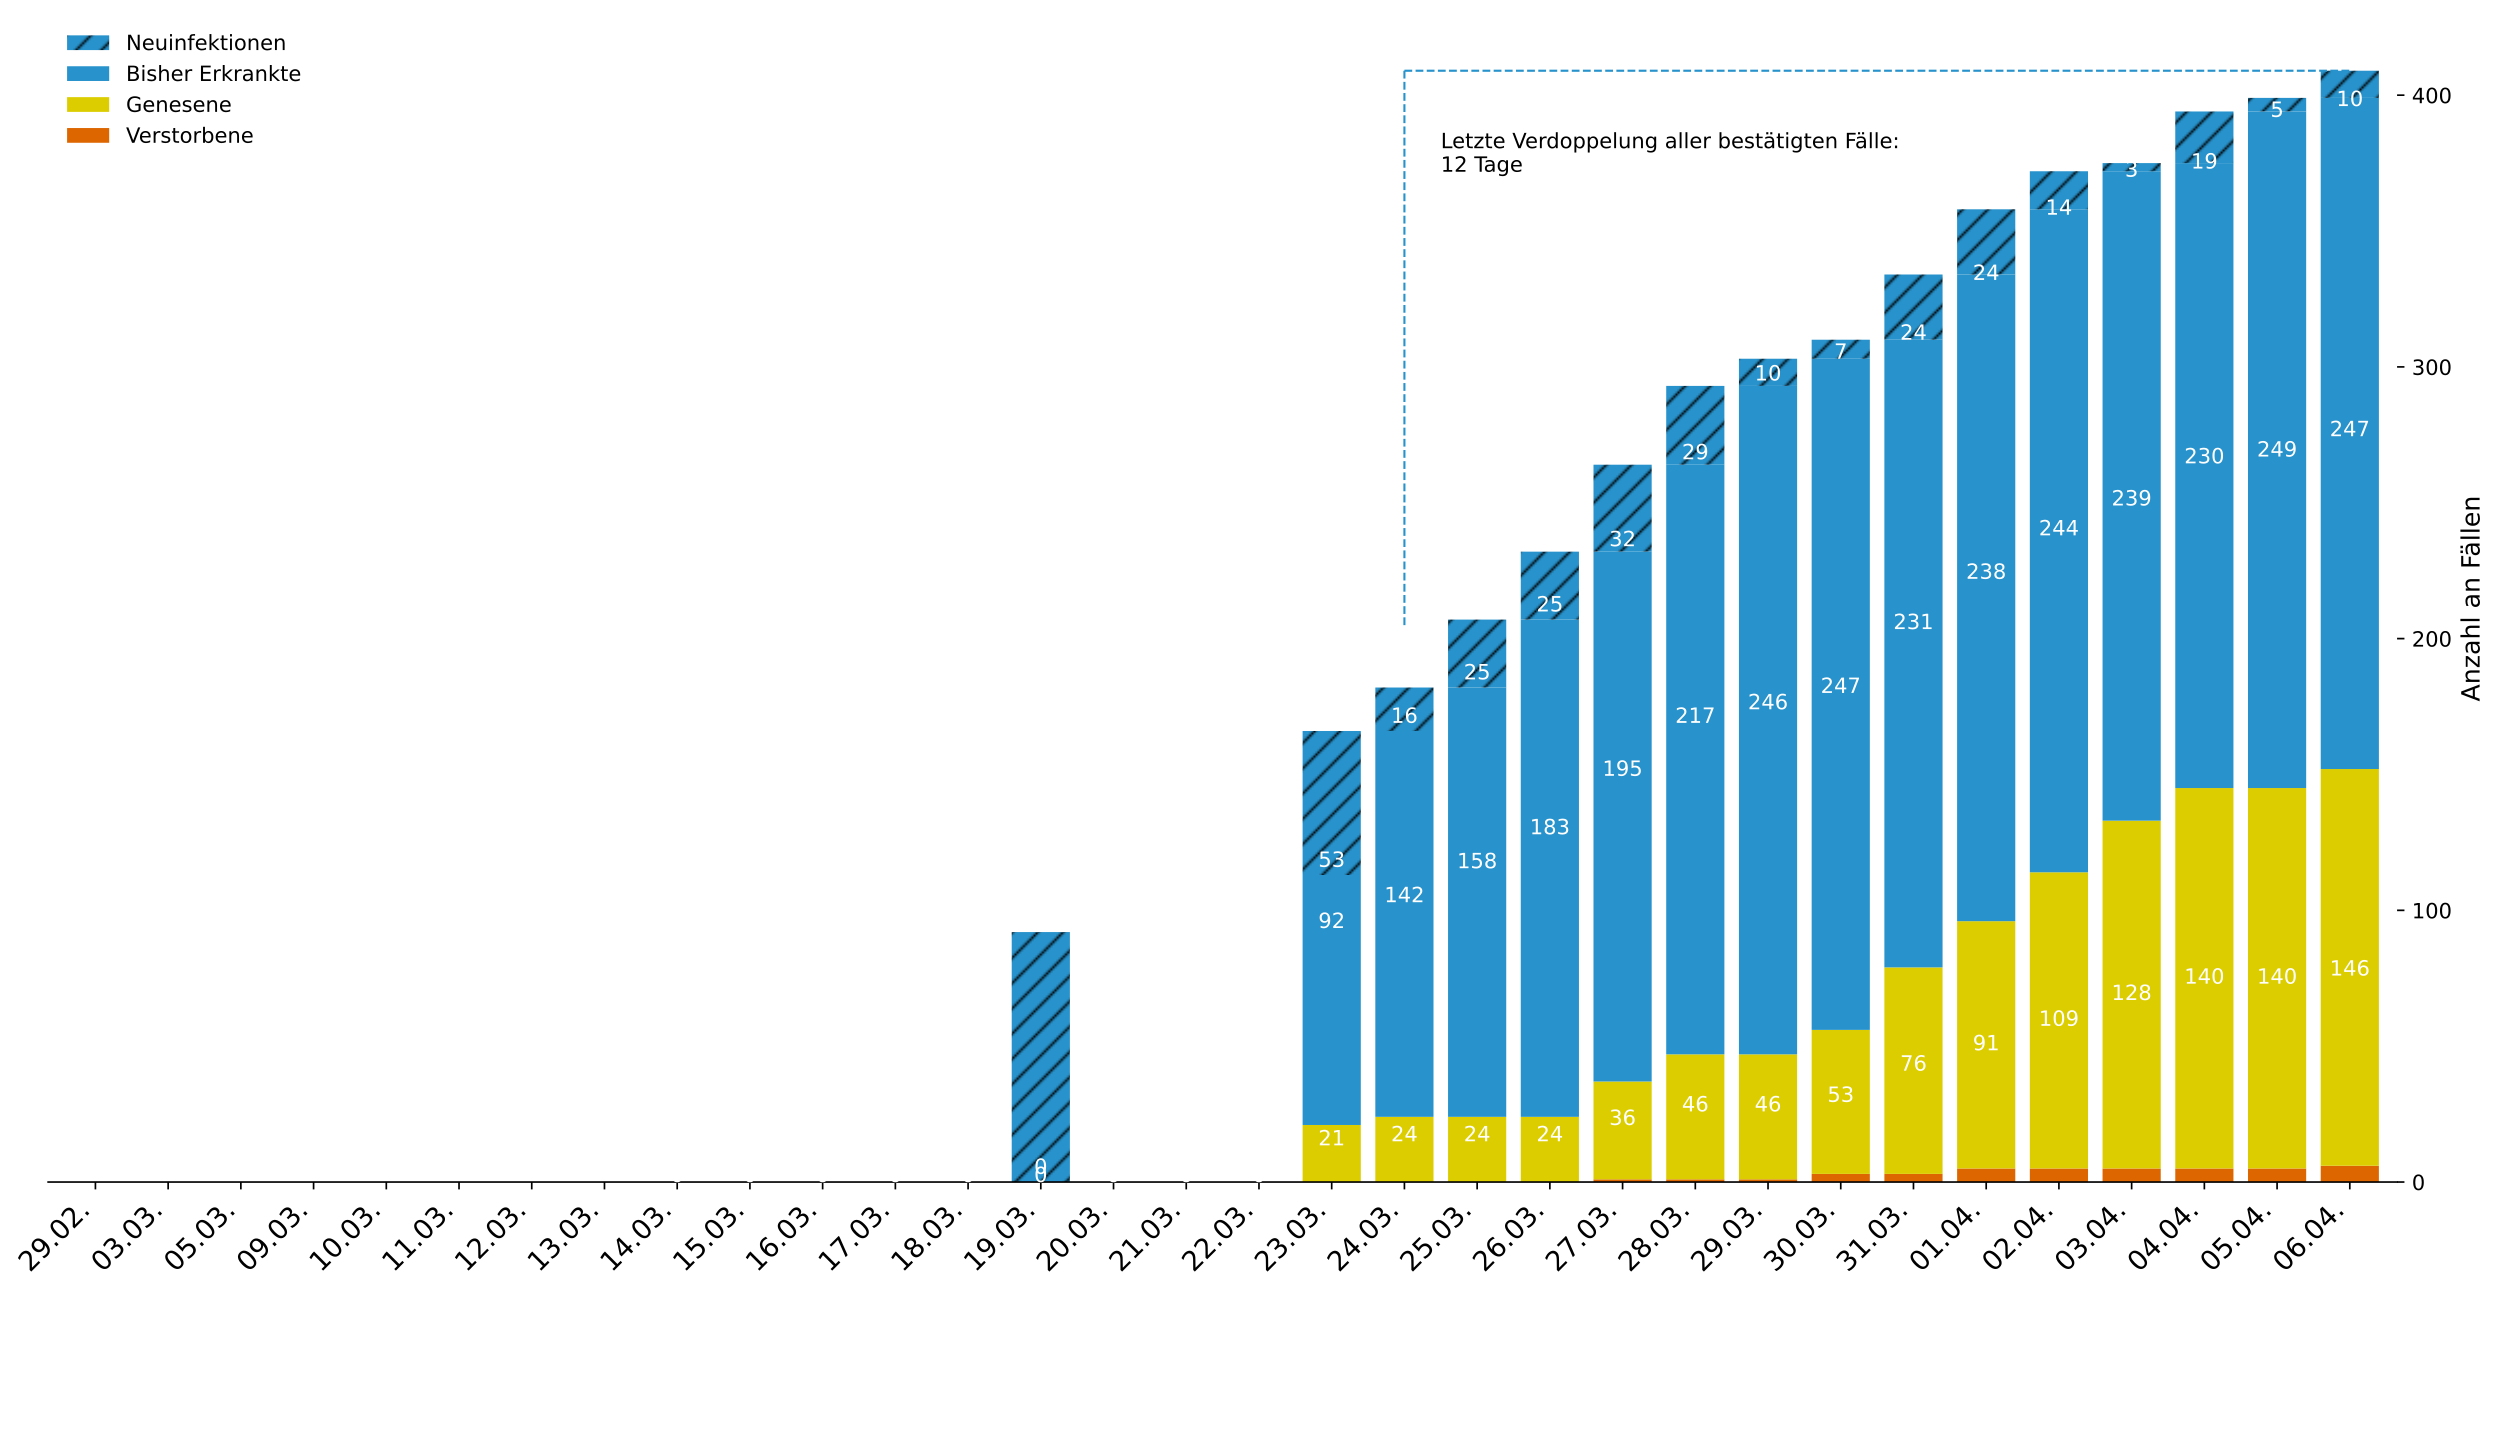 <?xml version="1.0" encoding="utf-8" standalone="no"?>
<!DOCTYPE svg PUBLIC "-//W3C//DTD SVG 1.1//EN"
  "http://www.w3.org/Graphics/SVG/1.1/DTD/svg11.dtd">
<!-- Created with matplotlib (https://matplotlib.org/) -->
<svg height="685.775pt" version="1.1" viewBox="0 0 1187.777 685.775" width="1187.777pt" xmlns="http://www.w3.org/2000/svg" xmlns:xlink="http://www.w3.org/1999/xlink">
 <defs>
  <style type="text/css">
*{stroke-linecap:butt;stroke-linejoin:round;}
  </style>
 </defs>
 <g id="figure_1">
  <g id="patch_1">
   <path d="M 0 685.775 
L 1187.777 685.775 
L 1187.777 0 
L 0 0 
z
" style="fill:#ffffff;"/>
  </g>
  <g id="axes_1">
   <g id="patch_2">
    <path d="M 22.876 561.6 
L 1138.876 561.6 
L 1138.876 7.2 
L 22.876 7.2 
z
" style="fill:#ffffff;"/>
   </g>
   <g id="patch_3">
    <path clip-path="url(#pc8e98d057f)" d="M 31.514 561.6 
L 59.154 561.6 
L 59.154 561.6 
L 31.514 561.6 
z
" style="fill:url(#h1ddaa177db);"/>
   </g>
   <g id="patch_4">
    <path clip-path="url(#pc8e98d057f)" d="M 66.065 561.6 
L 93.706 561.6 
L 93.706 561.6 
L 66.065 561.6 
z
" style="fill:url(#h1ddaa177db);"/>
   </g>
   <g id="patch_5">
    <path clip-path="url(#pc8e98d057f)" d="M 100.616 561.6 
L 128.257 561.6 
L 128.257 561.6 
L 100.616 561.6 
z
" style="fill:url(#h1ddaa177db);"/>
   </g>
   <g id="patch_6">
    <path clip-path="url(#pc8e98d057f)" d="M 135.167 561.6 
L 162.808 561.6 
L 162.808 561.6 
L 135.167 561.6 
z
" style="fill:url(#h1ddaa177db);"/>
   </g>
   <g id="patch_7">
    <path clip-path="url(#pc8e98d057f)" d="M 169.718 561.6 
L 197.359 561.6 
L 197.359 561.6 
L 169.718 561.6 
z
" style="fill:url(#h1ddaa177db);"/>
   </g>
   <g id="patch_8">
    <path clip-path="url(#pc8e98d057f)" d="M 204.269 561.6 
L 231.91 561.6 
L 231.91 561.6 
L 204.269 561.6 
z
" style="fill:url(#h1ddaa177db);"/>
   </g>
   <g id="patch_9">
    <path clip-path="url(#pc8e98d057f)" d="M 238.82 561.6 
L 266.461 561.6 
L 266.461 561.6 
L 238.82 561.6 
z
" style="fill:url(#h1ddaa177db);"/>
   </g>
   <g id="patch_10">
    <path clip-path="url(#pc8e98d057f)" d="M 273.371 561.6 
L 301.012 561.6 
L 301.012 561.6 
L 273.371 561.6 
z
" style="fill:url(#h1ddaa177db);"/>
   </g>
   <g id="patch_11">
    <path clip-path="url(#pc8e98d057f)" d="M 307.922 561.6 
L 335.563 561.6 
L 335.563 561.6 
L 307.922 561.6 
z
" style="fill:url(#h1ddaa177db);"/>
   </g>
   <g id="patch_12">
    <path clip-path="url(#pc8e98d057f)" d="M 342.473 561.6 
L 370.114 561.6 
L 370.114 561.6 
L 342.473 561.6 
z
" style="fill:url(#h1ddaa177db);"/>
   </g>
   <g id="patch_13">
    <path clip-path="url(#pc8e98d057f)" d="M 377.024 561.6 
L 404.665 561.6 
L 404.665 561.6 
L 377.024 561.6 
z
" style="fill:url(#h1ddaa177db);"/>
   </g>
   <g id="patch_14">
    <path clip-path="url(#pc8e98d057f)" d="M 411.576 561.6 
L 439.216 561.6 
L 439.216 561.6 
L 411.576 561.6 
z
" style="fill:url(#h1ddaa177db);"/>
   </g>
   <g id="patch_15">
    <path clip-path="url(#pc8e98d057f)" d="M 446.127 561.6 
L 473.767 561.6 
L 473.767 561.6 
L 446.127 561.6 
z
" style="fill:url(#h1ddaa177db);"/>
   </g>
   <g id="patch_16">
    <path clip-path="url(#pc8e98d057f)" d="M 480.678 561.6 
L 508.319 561.6 
L 508.319 561.6 
L 480.678 561.6 
z
" style="fill:url(#h1ddaa177db);"/>
   </g>
   <g id="patch_17">
    <path clip-path="url(#pc8e98d057f)" d="M 515.229 561.6 
L 542.87 561.6 
L 542.87 561.6 
L 515.229 561.6 
z
" style="fill:url(#h1ddaa177db);"/>
   </g>
   <g id="patch_18">
    <path clip-path="url(#pc8e98d057f)" d="M 549.78 561.6 
L 577.421 561.6 
L 577.421 561.6 
L 549.78 561.6 
z
" style="fill:url(#h1ddaa177db);"/>
   </g>
   <g id="patch_19">
    <path clip-path="url(#pc8e98d057f)" d="M 584.331 561.6 
L 611.972 561.6 
L 611.972 561.6 
L 584.331 561.6 
z
" style="fill:url(#h1ddaa177db);"/>
   </g>
   <g id="patch_20">
    <path clip-path="url(#pc8e98d057f)" d="M 618.882 561.6 
L 646.523 561.6 
L 646.523 561.6 
L 618.882 561.6 
z
" style="fill:url(#h1ddaa177db);"/>
   </g>
   <g id="patch_21">
    <path clip-path="url(#pc8e98d057f)" d="M 653.433 561.6 
L 681.074 561.6 
L 681.074 561.6 
L 653.433 561.6 
z
" style="fill:url(#h1ddaa177db);"/>
   </g>
   <g id="patch_22">
    <path clip-path="url(#pc8e98d057f)" d="M 687.984 561.6 
L 715.625 561.6 
L 715.625 561.6 
L 687.984 561.6 
z
" style="fill:url(#h1ddaa177db);"/>
   </g>
   <g id="patch_23">
    <path clip-path="url(#pc8e98d057f)" d="M 722.535 561.6 
L 750.176 561.6 
L 750.176 561.6 
L 722.535 561.6 
z
" style="fill:url(#h1ddaa177db);"/>
   </g>
   <g id="patch_24">
    <path clip-path="url(#pc8e98d057f)" d="M 757.086 561.6 
L 784.727 561.6 
L 784.727 560.309 
L 757.086 560.309 
z
" style="fill:url(#h1ddaa177db);"/>
   </g>
   <g id="patch_25">
    <path clip-path="url(#pc8e98d057f)" d="M 791.637 561.6 
L 819.278 561.6 
L 819.278 560.309 
L 791.637 560.309 
z
" style="fill:url(#h1ddaa177db);"/>
   </g>
   <g id="patch_26">
    <path clip-path="url(#pc8e98d057f)" d="M 826.189 561.6 
L 853.829 561.6 
L 853.829 560.309 
L 826.189 560.309 
z
" style="fill:url(#h1ddaa177db);"/>
   </g>
   <g id="patch_27">
    <path clip-path="url(#pc8e98d057f)" d="M 860.74 561.6 
L 888.38 561.6 
L 888.38 557.727 
L 860.74 557.727 
z
" style="fill:url(#h1ddaa177db);"/>
   </g>
   <g id="patch_28">
    <path clip-path="url(#pc8e98d057f)" d="M 895.291 561.6 
L 922.932 561.6 
L 922.932 557.727 
L 895.291 557.727 
z
" style="fill:url(#h1ddaa177db);"/>
   </g>
   <g id="patch_29">
    <path clip-path="url(#pc8e98d057f)" d="M 929.842 561.6 
L 957.483 561.6 
L 957.483 555.145 
L 929.842 555.145 
z
" style="fill:url(#h1ddaa177db);"/>
   </g>
   <g id="patch_30">
    <path clip-path="url(#pc8e98d057f)" d="M 964.393 561.6 
L 992.034 561.6 
L 992.034 555.145 
L 964.393 555.145 
z
" style="fill:url(#h1ddaa177db);"/>
   </g>
   <g id="patch_31">
    <path clip-path="url(#pc8e98d057f)" d="M 998.944 561.6 
L 1026.585 561.6 
L 1026.585 555.145 
L 998.944 555.145 
z
" style="fill:url(#h1ddaa177db);"/>
   </g>
   <g id="patch_32">
    <path clip-path="url(#pc8e98d057f)" d="M 1033.495 561.6 
L 1061.136 561.6 
L 1061.136 555.145 
L 1033.495 555.145 
z
" style="fill:url(#h1ddaa177db);"/>
   </g>
   <g id="patch_33">
    <path clip-path="url(#pc8e98d057f)" d="M 1068.046 561.6 
L 1095.687 561.6 
L 1095.687 555.145 
L 1068.046 555.145 
z
" style="fill:url(#h1ddaa177db);"/>
   </g>
   <g id="patch_34">
    <path clip-path="url(#pc8e98d057f)" d="M 1102.597 561.6 
L 1130.238 561.6 
L 1130.238 553.854 
L 1102.597 553.854 
z
" style="fill:url(#h1ddaa177db);"/>
   </g>
   <g id="patch_35">
    <path clip-path="url(#pc8e98d057f)" d="M 31.514 561.6 
L 59.154 561.6 
L 59.154 561.6 
L 31.514 561.6 
z
" style="fill:url(#h19d99c4e84);"/>
   </g>
   <g id="patch_36">
    <path clip-path="url(#pc8e98d057f)" d="M 66.065 561.6 
L 93.706 561.6 
L 93.706 561.6 
L 66.065 561.6 
z
" style="fill:url(#h19d99c4e84);"/>
   </g>
   <g id="patch_37">
    <path clip-path="url(#pc8e98d057f)" d="M 100.616 561.6 
L 128.257 561.6 
L 128.257 561.6 
L 100.616 561.6 
z
" style="fill:url(#h19d99c4e84);"/>
   </g>
   <g id="patch_38">
    <path clip-path="url(#pc8e98d057f)" d="M 135.167 561.6 
L 162.808 561.6 
L 162.808 561.6 
L 135.167 561.6 
z
" style="fill:url(#h19d99c4e84);"/>
   </g>
   <g id="patch_39">
    <path clip-path="url(#pc8e98d057f)" d="M 169.718 561.6 
L 197.359 561.6 
L 197.359 561.6 
L 169.718 561.6 
z
" style="fill:url(#h19d99c4e84);"/>
   </g>
   <g id="patch_40">
    <path clip-path="url(#pc8e98d057f)" d="M 204.269 561.6 
L 231.91 561.6 
L 231.91 561.6 
L 204.269 561.6 
z
" style="fill:url(#h19d99c4e84);"/>
   </g>
   <g id="patch_41">
    <path clip-path="url(#pc8e98d057f)" d="M 238.82 561.6 
L 266.461 561.6 
L 266.461 561.6 
L 238.82 561.6 
z
" style="fill:url(#h19d99c4e84);"/>
   </g>
   <g id="patch_42">
    <path clip-path="url(#pc8e98d057f)" d="M 273.371 561.6 
L 301.012 561.6 
L 301.012 561.6 
L 273.371 561.6 
z
" style="fill:url(#h19d99c4e84);"/>
   </g>
   <g id="patch_43">
    <path clip-path="url(#pc8e98d057f)" d="M 307.922 561.6 
L 335.563 561.6 
L 335.563 561.6 
L 307.922 561.6 
z
" style="fill:url(#h19d99c4e84);"/>
   </g>
   <g id="patch_44">
    <path clip-path="url(#pc8e98d057f)" d="M 342.473 561.6 
L 370.114 561.6 
L 370.114 561.6 
L 342.473 561.6 
z
" style="fill:url(#h19d99c4e84);"/>
   </g>
   <g id="patch_45">
    <path clip-path="url(#pc8e98d057f)" d="M 377.024 561.6 
L 404.665 561.6 
L 404.665 561.6 
L 377.024 561.6 
z
" style="fill:url(#h19d99c4e84);"/>
   </g>
   <g id="patch_46">
    <path clip-path="url(#pc8e98d057f)" d="M 411.576 561.6 
L 439.216 561.6 
L 439.216 561.6 
L 411.576 561.6 
z
" style="fill:url(#h19d99c4e84);"/>
   </g>
   <g id="patch_47">
    <path clip-path="url(#pc8e98d057f)" d="M 446.127 561.6 
L 473.767 561.6 
L 473.767 561.6 
L 446.127 561.6 
z
" style="fill:url(#h19d99c4e84);"/>
   </g>
   <g id="patch_48">
    <path clip-path="url(#pc8e98d057f)" d="M 480.678 561.6 
L 508.319 561.6 
L 508.319 561.6 
L 480.678 561.6 
z
" style="fill:url(#h19d99c4e84);"/>
   </g>
   <g id="patch_49">
    <path clip-path="url(#pc8e98d057f)" d="M 515.229 561.6 
L 542.87 561.6 
L 542.87 561.6 
L 515.229 561.6 
z
" style="fill:url(#h19d99c4e84);"/>
   </g>
   <g id="patch_50">
    <path clip-path="url(#pc8e98d057f)" d="M 549.78 561.6 
L 577.421 561.6 
L 577.421 561.6 
L 549.78 561.6 
z
" style="fill:url(#h19d99c4e84);"/>
   </g>
   <g id="patch_51">
    <path clip-path="url(#pc8e98d057f)" d="M 584.331 561.6 
L 611.972 561.6 
L 611.972 561.6 
L 584.331 561.6 
z
" style="fill:url(#h19d99c4e84);"/>
   </g>
   <g id="patch_52">
    <path clip-path="url(#pc8e98d057f)" d="M 618.882 561.6 
L 646.523 561.6 
L 646.523 534.49 
L 618.882 534.49 
z
" style="fill:url(#h19d99c4e84);"/>
   </g>
   <g id="patch_53">
    <path clip-path="url(#pc8e98d057f)" d="M 653.433 561.6 
L 681.074 561.6 
L 681.074 530.617 
L 653.433 530.617 
z
" style="fill:url(#h19d99c4e84);"/>
   </g>
   <g id="patch_54">
    <path clip-path="url(#pc8e98d057f)" d="M 687.984 561.6 
L 715.625 561.6 
L 715.625 530.617 
L 687.984 530.617 
z
" style="fill:url(#h19d99c4e84);"/>
   </g>
   <g id="patch_55">
    <path clip-path="url(#pc8e98d057f)" d="M 722.535 561.6 
L 750.176 561.6 
L 750.176 530.617 
L 722.535 530.617 
z
" style="fill:url(#h19d99c4e84);"/>
   </g>
   <g id="patch_56">
    <path clip-path="url(#pc8e98d057f)" d="M 757.086 560.309 
L 784.727 560.309 
L 784.727 513.835 
L 757.086 513.835 
z
" style="fill:url(#h19d99c4e84);"/>
   </g>
   <g id="patch_57">
    <path clip-path="url(#pc8e98d057f)" d="M 791.637 560.309 
L 819.278 560.309 
L 819.278 500.925 
L 791.637 500.925 
z
" style="fill:url(#h19d99c4e84);"/>
   </g>
   <g id="patch_58">
    <path clip-path="url(#pc8e98d057f)" d="M 826.189 560.309 
L 853.829 560.309 
L 853.829 500.925 
L 826.189 500.925 
z
" style="fill:url(#h19d99c4e84);"/>
   </g>
   <g id="patch_59">
    <path clip-path="url(#pc8e98d057f)" d="M 860.74 557.727 
L 888.38 557.727 
L 888.38 489.307 
L 860.74 489.307 
z
" style="fill:url(#h19d99c4e84);"/>
   </g>
   <g id="patch_60">
    <path clip-path="url(#pc8e98d057f)" d="M 895.291 557.727 
L 922.932 557.727 
L 922.932 459.615 
L 895.291 459.615 
z
" style="fill:url(#h19d99c4e84);"/>
   </g>
   <g id="patch_61">
    <path clip-path="url(#pc8e98d057f)" d="M 929.842 555.145 
L 957.483 555.145 
L 957.483 437.668 
L 929.842 437.668 
z
" style="fill:url(#h19d99c4e84);"/>
   </g>
   <g id="patch_62">
    <path clip-path="url(#pc8e98d057f)" d="M 964.393 555.145 
L 992.034 555.145 
L 992.034 414.431 
L 964.393 414.431 
z
" style="fill:url(#h19d99c4e84);"/>
   </g>
   <g id="patch_63">
    <path clip-path="url(#pc8e98d057f)" d="M 998.944 555.145 
L 1026.585 555.145 
L 1026.585 389.903 
L 998.944 389.903 
z
" style="fill:url(#h19d99c4e84);"/>
   </g>
   <g id="patch_64">
    <path clip-path="url(#pc8e98d057f)" d="M 1033.495 555.145 
L 1061.136 555.145 
L 1061.136 374.412 
L 1033.495 374.412 
z
" style="fill:url(#h19d99c4e84);"/>
   </g>
   <g id="patch_65">
    <path clip-path="url(#pc8e98d057f)" d="M 1068.046 555.145 
L 1095.687 555.145 
L 1095.687 374.412 
L 1068.046 374.412 
z
" style="fill:url(#h19d99c4e84);"/>
   </g>
   <g id="patch_66">
    <path clip-path="url(#pc8e98d057f)" d="M 1102.597 553.854 
L 1130.238 553.854 
L 1130.238 365.375 
L 1102.597 365.375 
z
" style="fill:url(#h19d99c4e84);"/>
   </g>
   <g id="patch_67">
    <path clip-path="url(#pc8e98d057f)" d="M 31.514 561.6 
L 59.154 561.6 
L 59.154 561.6 
L 31.514 561.6 
z
" style="fill:url(#h35352bb462);"/>
   </g>
   <g id="patch_68">
    <path clip-path="url(#pc8e98d057f)" d="M 66.065 561.6 
L 93.706 561.6 
L 93.706 561.6 
L 66.065 561.6 
z
" style="fill:url(#h35352bb462);"/>
   </g>
   <g id="patch_69">
    <path clip-path="url(#pc8e98d057f)" d="M 100.616 561.6 
L 128.257 561.6 
L 128.257 561.6 
L 100.616 561.6 
z
" style="fill:url(#h35352bb462);"/>
   </g>
   <g id="patch_70">
    <path clip-path="url(#pc8e98d057f)" d="M 135.167 561.6 
L 162.808 561.6 
L 162.808 561.6 
L 135.167 561.6 
z
" style="fill:url(#h35352bb462);"/>
   </g>
   <g id="patch_71">
    <path clip-path="url(#pc8e98d057f)" d="M 169.718 561.6 
L 197.359 561.6 
L 197.359 561.6 
L 169.718 561.6 
z
" style="fill:url(#h35352bb462);"/>
   </g>
   <g id="patch_72">
    <path clip-path="url(#pc8e98d057f)" d="M 204.269 561.6 
L 231.91 561.6 
L 231.91 561.6 
L 204.269 561.6 
z
" style="fill:url(#h35352bb462);"/>
   </g>
   <g id="patch_73">
    <path clip-path="url(#pc8e98d057f)" d="M 238.82 561.6 
L 266.461 561.6 
L 266.461 561.6 
L 238.82 561.6 
z
" style="fill:url(#h35352bb462);"/>
   </g>
   <g id="patch_74">
    <path clip-path="url(#pc8e98d057f)" d="M 273.371 561.6 
L 301.012 561.6 
L 301.012 561.6 
L 273.371 561.6 
z
" style="fill:url(#h35352bb462);"/>
   </g>
   <g id="patch_75">
    <path clip-path="url(#pc8e98d057f)" d="M 307.922 561.6 
L 335.563 561.6 
L 335.563 561.6 
L 307.922 561.6 
z
" style="fill:url(#h35352bb462);"/>
   </g>
   <g id="patch_76">
    <path clip-path="url(#pc8e98d057f)" d="M 342.473 561.6 
L 370.114 561.6 
L 370.114 561.6 
L 342.473 561.6 
z
" style="fill:url(#h35352bb462);"/>
   </g>
   <g id="patch_77">
    <path clip-path="url(#pc8e98d057f)" d="M 377.024 561.6 
L 404.665 561.6 
L 404.665 561.6 
L 377.024 561.6 
z
" style="fill:url(#h35352bb462);"/>
   </g>
   <g id="patch_78">
    <path clip-path="url(#pc8e98d057f)" d="M 411.576 561.6 
L 439.216 561.6 
L 439.216 561.6 
L 411.576 561.6 
z
" style="fill:url(#h35352bb462);"/>
   </g>
   <g id="patch_79">
    <path clip-path="url(#pc8e98d057f)" d="M 446.127 561.6 
L 473.767 561.6 
L 473.767 561.6 
L 446.127 561.6 
z
" style="fill:url(#h35352bb462);"/>
   </g>
   <g id="patch_80">
    <path clip-path="url(#pc8e98d057f)" d="M 480.678 561.6 
L 508.319 561.6 
L 508.319 561.6 
L 480.678 561.6 
z
" style="fill:url(#h35352bb462);"/>
   </g>
   <g id="patch_81">
    <path clip-path="url(#pc8e98d057f)" d="M 515.229 561.6 
L 542.87 561.6 
L 542.87 561.6 
L 515.229 561.6 
z
" style="fill:url(#h35352bb462);"/>
   </g>
   <g id="patch_82">
    <path clip-path="url(#pc8e98d057f)" d="M 549.78 561.6 
L 577.421 561.6 
L 577.421 561.6 
L 549.78 561.6 
z
" style="fill:url(#h35352bb462);"/>
   </g>
   <g id="patch_83">
    <path clip-path="url(#pc8e98d057f)" d="M 584.331 561.6 
L 611.972 561.6 
L 611.972 561.6 
L 584.331 561.6 
z
" style="fill:url(#h35352bb462);"/>
   </g>
   <g id="patch_84">
    <path clip-path="url(#pc8e98d057f)" d="M 618.882 534.49 
L 646.523 534.49 
L 646.523 415.722 
L 618.882 415.722 
z
" style="fill:url(#h35352bb462);"/>
   </g>
   <g id="patch_85">
    <path clip-path="url(#pc8e98d057f)" d="M 653.433 530.617 
L 681.074 530.617 
L 681.074 347.302 
L 653.433 347.302 
z
" style="fill:url(#h35352bb462);"/>
   </g>
   <g id="patch_86">
    <path clip-path="url(#pc8e98d057f)" d="M 687.984 530.617 
L 715.625 530.617 
L 715.625 326.646 
L 687.984 326.646 
z
" style="fill:url(#h35352bb462);"/>
   </g>
   <g id="patch_87">
    <path clip-path="url(#pc8e98d057f)" d="M 722.535 530.617 
L 750.176 530.617 
L 750.176 294.373 
L 722.535 294.373 
z
" style="fill:url(#h35352bb462);"/>
   </g>
   <g id="patch_88">
    <path clip-path="url(#pc8e98d057f)" d="M 757.086 513.835 
L 784.727 513.835 
L 784.727 262.099 
L 757.086 262.099 
z
" style="fill:url(#h35352bb462);"/>
   </g>
   <g id="patch_89">
    <path clip-path="url(#pc8e98d057f)" d="M 791.637 500.925 
L 819.278 500.925 
L 819.278 220.788 
L 791.637 220.788 
z
" style="fill:url(#h35352bb462);"/>
   </g>
   <g id="patch_90">
    <path clip-path="url(#pc8e98d057f)" d="M 826.189 500.925 
L 853.829 500.925 
L 853.829 183.351 
L 826.189 183.351 
z
" style="fill:url(#h35352bb462);"/>
   </g>
   <g id="patch_91">
    <path clip-path="url(#pc8e98d057f)" d="M 860.74 489.307 
L 888.38 489.307 
L 888.38 170.441 
L 860.74 170.441 
z
" style="fill:url(#h35352bb462);"/>
   </g>
   <g id="patch_92">
    <path clip-path="url(#pc8e98d057f)" d="M 895.291 459.615 
L 922.932 459.615 
L 922.932 161.404 
L 895.291 161.404 
z
" style="fill:url(#h35352bb462);"/>
   </g>
   <g id="patch_93">
    <path clip-path="url(#pc8e98d057f)" d="M 929.842 437.668 
L 957.483 437.668 
L 957.483 130.422 
L 929.842 130.422 
z
" style="fill:url(#h35352bb462);"/>
   </g>
   <g id="patch_94">
    <path clip-path="url(#pc8e98d057f)" d="M 964.393 414.431 
L 992.034 414.431 
L 992.034 99.439 
L 964.393 99.439 
z
" style="fill:url(#h35352bb462);"/>
   </g>
   <g id="patch_95">
    <path clip-path="url(#pc8e98d057f)" d="M 998.944 389.903 
L 1026.585 389.903 
L 1026.585 81.365 
L 998.944 81.365 
z
" style="fill:url(#h35352bb462);"/>
   </g>
   <g id="patch_96">
    <path clip-path="url(#pc8e98d057f)" d="M 1033.495 374.412 
L 1061.136 374.412 
L 1061.136 77.492 
L 1033.495 77.492 
z
" style="fill:url(#h35352bb462);"/>
   </g>
   <g id="patch_97">
    <path clip-path="url(#pc8e98d057f)" d="M 1068.046 374.412 
L 1095.687 374.412 
L 1095.687 52.964 
L 1068.046 52.964 
z
" style="fill:url(#h35352bb462);"/>
   </g>
   <g id="patch_98">
    <path clip-path="url(#pc8e98d057f)" d="M 1102.597 365.375 
L 1130.238 365.375 
L 1130.238 46.51 
L 1102.597 46.51 
z
" style="fill:url(#h35352bb462);"/>
   </g>
   <g id="patch_99">
    <path clip-path="url(#pc8e98d057f)" d="M 31.514 561.6 
L 59.154 561.6 
L 59.154 561.6 
L 31.514 561.6 
z
" style="fill:url(#ha834746a6c);"/>
   </g>
   <g id="patch_100">
    <path clip-path="url(#pc8e98d057f)" d="M 66.065 561.6 
L 93.706 561.6 
L 93.706 561.6 
L 66.065 561.6 
z
" style="fill:url(#ha834746a6c);"/>
   </g>
   <g id="patch_101">
    <path clip-path="url(#pc8e98d057f)" d="M 100.616 561.6 
L 128.257 561.6 
L 128.257 561.6 
L 100.616 561.6 
z
" style="fill:url(#ha834746a6c);"/>
   </g>
   <g id="patch_102">
    <path clip-path="url(#pc8e98d057f)" d="M 135.167 561.6 
L 162.808 561.6 
L 162.808 561.6 
L 135.167 561.6 
z
" style="fill:url(#ha834746a6c);"/>
   </g>
   <g id="patch_103">
    <path clip-path="url(#pc8e98d057f)" d="M 169.718 561.6 
L 197.359 561.6 
L 197.359 561.6 
L 169.718 561.6 
z
" style="fill:url(#ha834746a6c);"/>
   </g>
   <g id="patch_104">
    <path clip-path="url(#pc8e98d057f)" d="M 204.269 561.6 
L 231.91 561.6 
L 231.91 561.6 
L 204.269 561.6 
z
" style="fill:url(#ha834746a6c);"/>
   </g>
   <g id="patch_105">
    <path clip-path="url(#pc8e98d057f)" d="M 238.82 561.6 
L 266.461 561.6 
L 266.461 561.6 
L 238.82 561.6 
z
" style="fill:url(#ha834746a6c);"/>
   </g>
   <g id="patch_106">
    <path clip-path="url(#pc8e98d057f)" d="M 273.371 561.6 
L 301.012 561.6 
L 301.012 561.6 
L 273.371 561.6 
z
" style="fill:url(#ha834746a6c);"/>
   </g>
   <g id="patch_107">
    <path clip-path="url(#pc8e98d057f)" d="M 307.922 561.6 
L 335.563 561.6 
L 335.563 561.6 
L 307.922 561.6 
z
" style="fill:url(#ha834746a6c);"/>
   </g>
   <g id="patch_108">
    <path clip-path="url(#pc8e98d057f)" d="M 342.473 561.6 
L 370.114 561.6 
L 370.114 561.6 
L 342.473 561.6 
z
" style="fill:url(#ha834746a6c);"/>
   </g>
   <g id="patch_109">
    <path clip-path="url(#pc8e98d057f)" d="M 377.024 561.6 
L 404.665 561.6 
L 404.665 561.6 
L 377.024 561.6 
z
" style="fill:url(#ha834746a6c);"/>
   </g>
   <g id="patch_110">
    <path clip-path="url(#pc8e98d057f)" d="M 411.576 561.6 
L 439.216 561.6 
L 439.216 561.6 
L 411.576 561.6 
z
" style="fill:url(#ha834746a6c);"/>
   </g>
   <g id="patch_111">
    <path clip-path="url(#pc8e98d057f)" d="M 446.127 561.6 
L 473.767 561.6 
L 473.767 561.6 
L 446.127 561.6 
z
" style="fill:url(#ha834746a6c);"/>
   </g>
   <g id="patch_112">
    <path clip-path="url(#pc8e98d057f)" d="M 480.678 561.6 
L 508.319 561.6 
L 508.319 442.832 
L 480.678 442.832 
z
" style="fill:url(#ha834746a6c);"/>
   </g>
   <g id="patch_113">
    <path clip-path="url(#pc8e98d057f)" d="M 515.229 561.6 
L 542.87 561.6 
L 542.87 561.6 
L 515.229 561.6 
z
" style="fill:url(#ha834746a6c);"/>
   </g>
   <g id="patch_114">
    <path clip-path="url(#pc8e98d057f)" d="M 549.78 561.6 
L 577.421 561.6 
L 577.421 561.6 
L 549.78 561.6 
z
" style="fill:url(#ha834746a6c);"/>
   </g>
   <g id="patch_115">
    <path clip-path="url(#pc8e98d057f)" d="M 584.331 561.6 
L 611.972 561.6 
L 611.972 561.6 
L 584.331 561.6 
z
" style="fill:url(#ha834746a6c);"/>
   </g>
   <g id="patch_116">
    <path clip-path="url(#pc8e98d057f)" d="M 618.882 415.722 
L 646.523 415.722 
L 646.523 347.302 
L 618.882 347.302 
z
" style="fill:url(#ha834746a6c);"/>
   </g>
   <g id="patch_117">
    <path clip-path="url(#pc8e98d057f)" d="M 653.433 347.302 
L 681.074 347.302 
L 681.074 326.646 
L 653.433 326.646 
z
" style="fill:url(#ha834746a6c);"/>
   </g>
   <g id="patch_118">
    <path clip-path="url(#pc8e98d057f)" d="M 687.984 326.646 
L 715.625 326.646 
L 715.625 294.373 
L 687.984 294.373 
z
" style="fill:url(#ha834746a6c);"/>
   </g>
   <g id="patch_119">
    <path clip-path="url(#pc8e98d057f)" d="M 722.535 294.373 
L 750.176 294.373 
L 750.176 262.099 
L 722.535 262.099 
z
" style="fill:url(#ha834746a6c);"/>
   </g>
   <g id="patch_120">
    <path clip-path="url(#pc8e98d057f)" d="M 757.086 262.099 
L 784.727 262.099 
L 784.727 220.788 
L 757.086 220.788 
z
" style="fill:url(#ha834746a6c);"/>
   </g>
   <g id="patch_121">
    <path clip-path="url(#pc8e98d057f)" d="M 791.637 220.788 
L 819.278 220.788 
L 819.278 183.351 
L 791.637 183.351 
z
" style="fill:url(#ha834746a6c);"/>
   </g>
   <g id="patch_122">
    <path clip-path="url(#pc8e98d057f)" d="M 826.189 183.351 
L 853.829 183.351 
L 853.829 170.441 
L 826.189 170.441 
z
" style="fill:url(#ha834746a6c);"/>
   </g>
   <g id="patch_123">
    <path clip-path="url(#pc8e98d057f)" d="M 860.74 170.441 
L 888.38 170.441 
L 888.38 161.404 
L 860.74 161.404 
z
" style="fill:url(#ha834746a6c);"/>
   </g>
   <g id="patch_124">
    <path clip-path="url(#pc8e98d057f)" d="M 895.291 161.404 
L 922.932 161.404 
L 922.932 130.422 
L 895.291 130.422 
z
" style="fill:url(#ha834746a6c);"/>
   </g>
   <g id="patch_125">
    <path clip-path="url(#pc8e98d057f)" d="M 929.842 130.422 
L 957.483 130.422 
L 957.483 99.439 
L 929.842 99.439 
z
" style="fill:url(#ha834746a6c);"/>
   </g>
   <g id="patch_126">
    <path clip-path="url(#pc8e98d057f)" d="M 964.393 99.439 
L 992.034 99.439 
L 992.034 81.365 
L 964.393 81.365 
z
" style="fill:url(#ha834746a6c);"/>
   </g>
   <g id="patch_127">
    <path clip-path="url(#pc8e98d057f)" d="M 998.944 81.365 
L 1026.585 81.365 
L 1026.585 77.492 
L 998.944 77.492 
z
" style="fill:url(#ha834746a6c);"/>
   </g>
   <g id="patch_128">
    <path clip-path="url(#pc8e98d057f)" d="M 1033.495 77.492 
L 1061.136 77.492 
L 1061.136 52.964 
L 1033.495 52.964 
z
" style="fill:url(#ha834746a6c);"/>
   </g>
   <g id="patch_129">
    <path clip-path="url(#pc8e98d057f)" d="M 1068.046 52.964 
L 1095.687 52.964 
L 1095.687 46.51 
L 1068.046 46.51 
z
" style="fill:url(#ha834746a6c);"/>
   </g>
   <g id="patch_130">
    <path clip-path="url(#pc8e98d057f)" d="M 1102.597 46.51 
L 1130.238 46.51 
L 1130.238 33.6 
L 1102.597 33.6 
z
" style="fill:url(#ha834746a6c);"/>
   </g>
   <g id="matplotlib.axis_1">
    <g id="xtick_1">
     <g id="line2d_1">
      <defs>
       <path d="M 0 0 
L 0 3.5 
" id="me95c6afb81" style="stroke:#000000;stroke-width:0.8;"/>
      </defs>
      <g>
       <use style="stroke:#000000;stroke-width:0.8;" x="45.334" xlink:href="#me95c6afb81" y="561.6"/>
      </g>
     </g>
     <g id="text_1">
      <!-- 29.02. -->
      <defs>
       <path d="M 19.188 8.297 
L 53.609 8.297 
L 53.609 0 
L 7.328 0 
L 7.328 8.297 
Q 12.938 14.109 22.625 23.891 
Q 32.328 33.688 34.812 36.531 
Q 39.547 41.844 41.422 45.531 
Q 43.312 49.219 43.312 52.781 
Q 43.312 58.594 39.234 62.25 
Q 35.156 65.922 28.609 65.922 
Q 23.969 65.922 18.812 64.312 
Q 13.672 62.703 7.812 59.422 
L 7.812 69.391 
Q 13.766 71.781 18.938 73 
Q 24.125 74.219 28.422 74.219 
Q 39.75 74.219 46.484 68.547 
Q 53.219 62.891 53.219 53.422 
Q 53.219 48.922 51.531 44.891 
Q 49.859 40.875 45.406 35.406 
Q 44.188 33.984 37.641 27.219 
Q 31.109 20.453 19.188 8.297 
z
" id="DejaVuSans-50"/>
       <path d="M 10.984 1.516 
L 10.984 10.5 
Q 14.703 8.734 18.5 7.812 
Q 22.312 6.891 25.984 6.891 
Q 35.75 6.891 40.891 13.453 
Q 46.047 20.016 46.781 33.406 
Q 43.953 29.203 39.594 26.953 
Q 35.25 24.703 29.984 24.703 
Q 19.047 24.703 12.672 31.312 
Q 6.297 37.938 6.297 49.422 
Q 6.297 60.641 12.938 67.422 
Q 19.578 74.219 30.609 74.219 
Q 43.266 74.219 49.922 64.516 
Q 56.594 54.828 56.594 36.375 
Q 56.594 19.141 48.406 8.859 
Q 40.234 -1.422 26.422 -1.422 
Q 22.703 -1.422 18.891 -0.688 
Q 15.094 0.047 10.984 1.516 
z
M 30.609 32.422 
Q 37.25 32.422 41.125 36.953 
Q 45.016 41.5 45.016 49.422 
Q 45.016 57.281 41.125 61.844 
Q 37.25 66.406 30.609 66.406 
Q 23.969 66.406 20.094 61.844 
Q 16.219 57.281 16.219 49.422 
Q 16.219 41.5 20.094 36.953 
Q 23.969 32.422 30.609 32.422 
z
" id="DejaVuSans-57"/>
       <path d="M 10.688 12.406 
L 21 12.406 
L 21 0 
L 10.688 0 
z
" id="DejaVuSans-46"/>
       <path d="M 31.781 66.406 
Q 24.172 66.406 20.328 58.906 
Q 16.5 51.422 16.5 36.375 
Q 16.5 21.391 20.328 13.891 
Q 24.172 6.391 31.781 6.391 
Q 39.453 6.391 43.281 13.891 
Q 47.125 21.391 47.125 36.375 
Q 47.125 51.422 43.281 58.906 
Q 39.453 66.406 31.781 66.406 
z
M 31.781 74.219 
Q 44.047 74.219 50.516 64.516 
Q 56.984 54.828 56.984 36.375 
Q 56.984 17.969 50.516 8.266 
Q 44.047 -1.422 31.781 -1.422 
Q 19.531 -1.422 13.062 8.266 
Q 6.594 17.969 6.594 36.375 
Q 6.594 54.828 13.062 64.516 
Q 19.531 74.219 31.781 74.219 
z
" id="DejaVuSans-48"/>
      </defs>
      <g transform="translate(14.185 604.822)rotate(-45)scale(0.13 -0.13)">
       <use xlink:href="#DejaVuSans-50"/>
       <use x="63.623" xlink:href="#DejaVuSans-57"/>
       <use x="127.246" xlink:href="#DejaVuSans-46"/>
       <use x="159.033" xlink:href="#DejaVuSans-48"/>
       <use x="222.656" xlink:href="#DejaVuSans-50"/>
       <use x="286.279" xlink:href="#DejaVuSans-46"/>
      </g>
     </g>
    </g>
    <g id="xtick_2">
     <g id="line2d_2">
      <g>
       <use style="stroke:#000000;stroke-width:0.8;" x="79.885" xlink:href="#me95c6afb81" y="561.6"/>
      </g>
     </g>
     <g id="text_2">
      <!-- 03.03. -->
      <defs>
       <path d="M 40.578 39.312 
Q 47.656 37.797 51.625 33 
Q 55.609 28.219 55.609 21.188 
Q 55.609 10.406 48.188 4.484 
Q 40.766 -1.422 27.094 -1.422 
Q 22.516 -1.422 17.656 -0.516 
Q 12.797 0.391 7.625 2.203 
L 7.625 11.719 
Q 11.719 9.328 16.594 8.109 
Q 21.484 6.891 26.812 6.891 
Q 36.078 6.891 40.938 10.547 
Q 45.797 14.203 45.797 21.188 
Q 45.797 27.641 41.281 31.266 
Q 36.766 34.906 28.719 34.906 
L 20.219 34.906 
L 20.219 43.016 
L 29.109 43.016 
Q 36.375 43.016 40.234 45.922 
Q 44.094 48.828 44.094 54.297 
Q 44.094 59.906 40.109 62.906 
Q 36.141 65.922 28.719 65.922 
Q 24.656 65.922 20.016 65.031 
Q 15.375 64.156 9.812 62.312 
L 9.812 71.094 
Q 15.438 72.656 20.344 73.438 
Q 25.25 74.219 29.594 74.219 
Q 40.828 74.219 47.359 69.109 
Q 53.906 64.016 53.906 55.328 
Q 53.906 49.266 50.438 45.094 
Q 46.969 40.922 40.578 39.312 
z
" id="DejaVuSans-51"/>
      </defs>
      <g transform="translate(48.736 604.822)rotate(-45)scale(0.13 -0.13)">
       <use xlink:href="#DejaVuSans-48"/>
       <use x="63.623" xlink:href="#DejaVuSans-51"/>
       <use x="127.246" xlink:href="#DejaVuSans-46"/>
       <use x="159.033" xlink:href="#DejaVuSans-48"/>
       <use x="222.656" xlink:href="#DejaVuSans-51"/>
       <use x="286.279" xlink:href="#DejaVuSans-46"/>
      </g>
     </g>
    </g>
    <g id="xtick_3">
     <g id="line2d_3">
      <g>
       <use style="stroke:#000000;stroke-width:0.8;" x="114.436" xlink:href="#me95c6afb81" y="561.6"/>
      </g>
     </g>
     <g id="text_3">
      <!-- 05.03. -->
      <defs>
       <path d="M 10.797 72.906 
L 49.516 72.906 
L 49.516 64.594 
L 19.828 64.594 
L 19.828 46.734 
Q 21.969 47.469 24.109 47.828 
Q 26.266 48.188 28.422 48.188 
Q 40.625 48.188 47.75 41.5 
Q 54.891 34.812 54.891 23.391 
Q 54.891 11.625 47.562 5.094 
Q 40.234 -1.422 26.906 -1.422 
Q 22.312 -1.422 17.547 -0.641 
Q 12.797 0.141 7.719 1.703 
L 7.719 11.625 
Q 12.109 9.234 16.797 8.062 
Q 21.484 6.891 26.703 6.891 
Q 35.156 6.891 40.078 11.328 
Q 45.016 15.766 45.016 23.391 
Q 45.016 31 40.078 35.438 
Q 35.156 39.891 26.703 39.891 
Q 22.75 39.891 18.812 39.016 
Q 14.891 38.141 10.797 36.281 
z
" id="DejaVuSans-53"/>
      </defs>
      <g transform="translate(83.287 604.822)rotate(-45)scale(0.13 -0.13)">
       <use xlink:href="#DejaVuSans-48"/>
       <use x="63.623" xlink:href="#DejaVuSans-53"/>
       <use x="127.246" xlink:href="#DejaVuSans-46"/>
       <use x="159.033" xlink:href="#DejaVuSans-48"/>
       <use x="222.656" xlink:href="#DejaVuSans-51"/>
       <use x="286.279" xlink:href="#DejaVuSans-46"/>
      </g>
     </g>
    </g>
    <g id="xtick_4">
     <g id="line2d_4">
      <g>
       <use style="stroke:#000000;stroke-width:0.8;" x="148.987" xlink:href="#me95c6afb81" y="561.6"/>
      </g>
     </g>
     <g id="text_4">
      <!-- 09.03. -->
      <g transform="translate(117.838 604.822)rotate(-45)scale(0.13 -0.13)">
       <use xlink:href="#DejaVuSans-48"/>
       <use x="63.623" xlink:href="#DejaVuSans-57"/>
       <use x="127.246" xlink:href="#DejaVuSans-46"/>
       <use x="159.033" xlink:href="#DejaVuSans-48"/>
       <use x="222.656" xlink:href="#DejaVuSans-51"/>
       <use x="286.279" xlink:href="#DejaVuSans-46"/>
      </g>
     </g>
    </g>
    <g id="xtick_5">
     <g id="line2d_5">
      <g>
       <use style="stroke:#000000;stroke-width:0.8;" x="183.538" xlink:href="#me95c6afb81" y="561.6"/>
      </g>
     </g>
     <g id="text_5">
      <!-- 10.03. -->
      <defs>
       <path d="M 12.406 8.297 
L 28.516 8.297 
L 28.516 63.922 
L 10.984 60.406 
L 10.984 69.391 
L 28.422 72.906 
L 38.281 72.906 
L 38.281 8.297 
L 54.391 8.297 
L 54.391 0 
L 12.406 0 
z
" id="DejaVuSans-49"/>
      </defs>
      <g transform="translate(152.389 604.822)rotate(-45)scale(0.13 -0.13)">
       <use xlink:href="#DejaVuSans-49"/>
       <use x="63.623" xlink:href="#DejaVuSans-48"/>
       <use x="127.246" xlink:href="#DejaVuSans-46"/>
       <use x="159.033" xlink:href="#DejaVuSans-48"/>
       <use x="222.656" xlink:href="#DejaVuSans-51"/>
       <use x="286.279" xlink:href="#DejaVuSans-46"/>
      </g>
     </g>
    </g>
    <g id="xtick_6">
     <g id="line2d_6">
      <g>
       <use style="stroke:#000000;stroke-width:0.8;" x="218.089" xlink:href="#me95c6afb81" y="561.6"/>
      </g>
     </g>
     <g id="text_6">
      <!-- 11.03. -->
      <g transform="translate(186.94 604.822)rotate(-45)scale(0.13 -0.13)">
       <use xlink:href="#DejaVuSans-49"/>
       <use x="63.623" xlink:href="#DejaVuSans-49"/>
       <use x="127.246" xlink:href="#DejaVuSans-46"/>
       <use x="159.033" xlink:href="#DejaVuSans-48"/>
       <use x="222.656" xlink:href="#DejaVuSans-51"/>
       <use x="286.279" xlink:href="#DejaVuSans-46"/>
      </g>
     </g>
    </g>
    <g id="xtick_7">
     <g id="line2d_7">
      <g>
       <use style="stroke:#000000;stroke-width:0.8;" x="252.641" xlink:href="#me95c6afb81" y="561.6"/>
      </g>
     </g>
     <g id="text_7">
      <!-- 12.03. -->
      <g transform="translate(221.491 604.822)rotate(-45)scale(0.13 -0.13)">
       <use xlink:href="#DejaVuSans-49"/>
       <use x="63.623" xlink:href="#DejaVuSans-50"/>
       <use x="127.246" xlink:href="#DejaVuSans-46"/>
       <use x="159.033" xlink:href="#DejaVuSans-48"/>
       <use x="222.656" xlink:href="#DejaVuSans-51"/>
       <use x="286.279" xlink:href="#DejaVuSans-46"/>
      </g>
     </g>
    </g>
    <g id="xtick_8">
     <g id="line2d_8">
      <g>
       <use style="stroke:#000000;stroke-width:0.8;" x="287.192" xlink:href="#me95c6afb81" y="561.6"/>
      </g>
     </g>
     <g id="text_8">
      <!-- 13.03. -->
      <g transform="translate(256.042 604.822)rotate(-45)scale(0.13 -0.13)">
       <use xlink:href="#DejaVuSans-49"/>
       <use x="63.623" xlink:href="#DejaVuSans-51"/>
       <use x="127.246" xlink:href="#DejaVuSans-46"/>
       <use x="159.033" xlink:href="#DejaVuSans-48"/>
       <use x="222.656" xlink:href="#DejaVuSans-51"/>
       <use x="286.279" xlink:href="#DejaVuSans-46"/>
      </g>
     </g>
    </g>
    <g id="xtick_9">
     <g id="line2d_9">
      <g>
       <use style="stroke:#000000;stroke-width:0.8;" x="321.743" xlink:href="#me95c6afb81" y="561.6"/>
      </g>
     </g>
     <g id="text_9">
      <!-- 14.03. -->
      <defs>
       <path d="M 37.797 64.312 
L 12.891 25.391 
L 37.797 25.391 
z
M 35.203 72.906 
L 47.609 72.906 
L 47.609 25.391 
L 58.016 25.391 
L 58.016 17.188 
L 47.609 17.188 
L 47.609 0 
L 37.797 0 
L 37.797 17.188 
L 4.891 17.188 
L 4.891 26.703 
z
" id="DejaVuSans-52"/>
      </defs>
      <g transform="translate(290.593 604.822)rotate(-45)scale(0.13 -0.13)">
       <use xlink:href="#DejaVuSans-49"/>
       <use x="63.623" xlink:href="#DejaVuSans-52"/>
       <use x="127.246" xlink:href="#DejaVuSans-46"/>
       <use x="159.033" xlink:href="#DejaVuSans-48"/>
       <use x="222.656" xlink:href="#DejaVuSans-51"/>
       <use x="286.279" xlink:href="#DejaVuSans-46"/>
      </g>
     </g>
    </g>
    <g id="xtick_10">
     <g id="line2d_10">
      <g>
       <use style="stroke:#000000;stroke-width:0.8;" x="356.294" xlink:href="#me95c6afb81" y="561.6"/>
      </g>
     </g>
     <g id="text_10">
      <!-- 15.03. -->
      <g transform="translate(325.145 604.822)rotate(-45)scale(0.13 -0.13)">
       <use xlink:href="#DejaVuSans-49"/>
       <use x="63.623" xlink:href="#DejaVuSans-53"/>
       <use x="127.246" xlink:href="#DejaVuSans-46"/>
       <use x="159.033" xlink:href="#DejaVuSans-48"/>
       <use x="222.656" xlink:href="#DejaVuSans-51"/>
       <use x="286.279" xlink:href="#DejaVuSans-46"/>
      </g>
     </g>
    </g>
    <g id="xtick_11">
     <g id="line2d_11">
      <g>
       <use style="stroke:#000000;stroke-width:0.8;" x="390.845" xlink:href="#me95c6afb81" y="561.6"/>
      </g>
     </g>
     <g id="text_11">
      <!-- 16.03. -->
      <defs>
       <path d="M 33.016 40.375 
Q 26.375 40.375 22.484 35.828 
Q 18.609 31.297 18.609 23.391 
Q 18.609 15.531 22.484 10.953 
Q 26.375 6.391 33.016 6.391 
Q 39.656 6.391 43.531 10.953 
Q 47.406 15.531 47.406 23.391 
Q 47.406 31.297 43.531 35.828 
Q 39.656 40.375 33.016 40.375 
z
M 52.594 71.297 
L 52.594 62.312 
Q 48.875 64.062 45.094 64.984 
Q 41.312 65.922 37.594 65.922 
Q 27.828 65.922 22.672 59.328 
Q 17.531 52.734 16.797 39.406 
Q 19.672 43.656 24.016 45.922 
Q 28.375 48.188 33.594 48.188 
Q 44.578 48.188 50.953 41.516 
Q 57.328 34.859 57.328 23.391 
Q 57.328 12.156 50.688 5.359 
Q 44.047 -1.422 33.016 -1.422 
Q 20.359 -1.422 13.672 8.266 
Q 6.984 17.969 6.984 36.375 
Q 6.984 53.656 15.188 63.938 
Q 23.391 74.219 37.203 74.219 
Q 40.922 74.219 44.703 73.484 
Q 48.484 72.75 52.594 71.297 
z
" id="DejaVuSans-54"/>
      </defs>
      <g transform="translate(359.696 604.822)rotate(-45)scale(0.13 -0.13)">
       <use xlink:href="#DejaVuSans-49"/>
       <use x="63.623" xlink:href="#DejaVuSans-54"/>
       <use x="127.246" xlink:href="#DejaVuSans-46"/>
       <use x="159.033" xlink:href="#DejaVuSans-48"/>
       <use x="222.656" xlink:href="#DejaVuSans-51"/>
       <use x="286.279" xlink:href="#DejaVuSans-46"/>
      </g>
     </g>
    </g>
    <g id="xtick_12">
     <g id="line2d_12">
      <g>
       <use style="stroke:#000000;stroke-width:0.8;" x="425.396" xlink:href="#me95c6afb81" y="561.6"/>
      </g>
     </g>
     <g id="text_12">
      <!-- 17.03. -->
      <defs>
       <path d="M 8.203 72.906 
L 55.078 72.906 
L 55.078 68.703 
L 28.609 0 
L 18.312 0 
L 43.219 64.594 
L 8.203 64.594 
z
" id="DejaVuSans-55"/>
      </defs>
      <g transform="translate(394.247 604.822)rotate(-45)scale(0.13 -0.13)">
       <use xlink:href="#DejaVuSans-49"/>
       <use x="63.623" xlink:href="#DejaVuSans-55"/>
       <use x="127.246" xlink:href="#DejaVuSans-46"/>
       <use x="159.033" xlink:href="#DejaVuSans-48"/>
       <use x="222.656" xlink:href="#DejaVuSans-51"/>
       <use x="286.279" xlink:href="#DejaVuSans-46"/>
      </g>
     </g>
    </g>
    <g id="xtick_13">
     <g id="line2d_13">
      <g>
       <use style="stroke:#000000;stroke-width:0.8;" x="459.947" xlink:href="#me95c6afb81" y="561.6"/>
      </g>
     </g>
     <g id="text_13">
      <!-- 18.03. -->
      <defs>
       <path d="M 31.781 34.625 
Q 24.75 34.625 20.719 30.859 
Q 16.703 27.094 16.703 20.516 
Q 16.703 13.922 20.719 10.156 
Q 24.75 6.391 31.781 6.391 
Q 38.812 6.391 42.859 10.172 
Q 46.922 13.969 46.922 20.516 
Q 46.922 27.094 42.891 30.859 
Q 38.875 34.625 31.781 34.625 
z
M 21.922 38.812 
Q 15.578 40.375 12.031 44.719 
Q 8.5 49.078 8.5 55.328 
Q 8.5 64.062 14.719 69.141 
Q 20.953 74.219 31.781 74.219 
Q 42.672 74.219 48.875 69.141 
Q 55.078 64.062 55.078 55.328 
Q 55.078 49.078 51.531 44.719 
Q 48 40.375 41.703 38.812 
Q 48.828 37.156 52.797 32.312 
Q 56.781 27.484 56.781 20.516 
Q 56.781 9.906 50.312 4.234 
Q 43.844 -1.422 31.781 -1.422 
Q 19.734 -1.422 13.25 4.234 
Q 6.781 9.906 6.781 20.516 
Q 6.781 27.484 10.781 32.312 
Q 14.797 37.156 21.922 38.812 
z
M 18.312 54.391 
Q 18.312 48.734 21.844 45.562 
Q 25.391 42.391 31.781 42.391 
Q 38.141 42.391 41.719 45.562 
Q 45.312 48.734 45.312 54.391 
Q 45.312 60.062 41.719 63.234 
Q 38.141 66.406 31.781 66.406 
Q 25.391 66.406 21.844 63.234 
Q 18.312 60.062 18.312 54.391 
z
" id="DejaVuSans-56"/>
      </defs>
      <g transform="translate(428.798 604.822)rotate(-45)scale(0.13 -0.13)">
       <use xlink:href="#DejaVuSans-49"/>
       <use x="63.623" xlink:href="#DejaVuSans-56"/>
       <use x="127.246" xlink:href="#DejaVuSans-46"/>
       <use x="159.033" xlink:href="#DejaVuSans-48"/>
       <use x="222.656" xlink:href="#DejaVuSans-51"/>
       <use x="286.279" xlink:href="#DejaVuSans-46"/>
      </g>
     </g>
    </g>
    <g id="xtick_14">
     <g id="line2d_14">
      <g>
       <use style="stroke:#000000;stroke-width:0.8;" x="494.498" xlink:href="#me95c6afb81" y="561.6"/>
      </g>
     </g>
     <g id="text_14">
      <!-- 19.03. -->
      <g transform="translate(463.349 604.822)rotate(-45)scale(0.13 -0.13)">
       <use xlink:href="#DejaVuSans-49"/>
       <use x="63.623" xlink:href="#DejaVuSans-57"/>
       <use x="127.246" xlink:href="#DejaVuSans-46"/>
       <use x="159.033" xlink:href="#DejaVuSans-48"/>
       <use x="222.656" xlink:href="#DejaVuSans-51"/>
       <use x="286.279" xlink:href="#DejaVuSans-46"/>
      </g>
     </g>
    </g>
    <g id="xtick_15">
     <g id="line2d_15">
      <g>
       <use style="stroke:#000000;stroke-width:0.8;" x="529.049" xlink:href="#me95c6afb81" y="561.6"/>
      </g>
     </g>
     <g id="text_15">
      <!-- 20.03. -->
      <g transform="translate(497.9 604.822)rotate(-45)scale(0.13 -0.13)">
       <use xlink:href="#DejaVuSans-50"/>
       <use x="63.623" xlink:href="#DejaVuSans-48"/>
       <use x="127.246" xlink:href="#DejaVuSans-46"/>
       <use x="159.033" xlink:href="#DejaVuSans-48"/>
       <use x="222.656" xlink:href="#DejaVuSans-51"/>
       <use x="286.279" xlink:href="#DejaVuSans-46"/>
      </g>
     </g>
    </g>
    <g id="xtick_16">
     <g id="line2d_16">
      <g>
       <use style="stroke:#000000;stroke-width:0.8;" x="563.6" xlink:href="#me95c6afb81" y="561.6"/>
      </g>
     </g>
     <g id="text_16">
      <!-- 21.03. -->
      <g transform="translate(532.451 604.822)rotate(-45)scale(0.13 -0.13)">
       <use xlink:href="#DejaVuSans-50"/>
       <use x="63.623" xlink:href="#DejaVuSans-49"/>
       <use x="127.246" xlink:href="#DejaVuSans-46"/>
       <use x="159.033" xlink:href="#DejaVuSans-48"/>
       <use x="222.656" xlink:href="#DejaVuSans-51"/>
       <use x="286.279" xlink:href="#DejaVuSans-46"/>
      </g>
     </g>
    </g>
    <g id="xtick_17">
     <g id="line2d_17">
      <g>
       <use style="stroke:#000000;stroke-width:0.8;" x="598.151" xlink:href="#me95c6afb81" y="561.6"/>
      </g>
     </g>
     <g id="text_17">
      <!-- 22.03. -->
      <g transform="translate(567.002 604.822)rotate(-45)scale(0.13 -0.13)">
       <use xlink:href="#DejaVuSans-50"/>
       <use x="63.623" xlink:href="#DejaVuSans-50"/>
       <use x="127.246" xlink:href="#DejaVuSans-46"/>
       <use x="159.033" xlink:href="#DejaVuSans-48"/>
       <use x="222.656" xlink:href="#DejaVuSans-51"/>
       <use x="286.279" xlink:href="#DejaVuSans-46"/>
      </g>
     </g>
    </g>
    <g id="xtick_18">
     <g id="line2d_18">
      <g>
       <use style="stroke:#000000;stroke-width:0.8;" x="632.702" xlink:href="#me95c6afb81" y="561.6"/>
      </g>
     </g>
     <g id="text_18">
      <!-- 23.03. -->
      <g transform="translate(601.553 604.822)rotate(-45)scale(0.13 -0.13)">
       <use xlink:href="#DejaVuSans-50"/>
       <use x="63.623" xlink:href="#DejaVuSans-51"/>
       <use x="127.246" xlink:href="#DejaVuSans-46"/>
       <use x="159.033" xlink:href="#DejaVuSans-48"/>
       <use x="222.656" xlink:href="#DejaVuSans-51"/>
       <use x="286.279" xlink:href="#DejaVuSans-46"/>
      </g>
     </g>
    </g>
    <g id="xtick_19">
     <g id="line2d_19">
      <g>
       <use style="stroke:#000000;stroke-width:0.8;" x="667.254" xlink:href="#me95c6afb81" y="561.6"/>
      </g>
     </g>
     <g id="text_19">
      <!-- 24.03. -->
      <g transform="translate(636.104 604.822)rotate(-45)scale(0.13 -0.13)">
       <use xlink:href="#DejaVuSans-50"/>
       <use x="63.623" xlink:href="#DejaVuSans-52"/>
       <use x="127.246" xlink:href="#DejaVuSans-46"/>
       <use x="159.033" xlink:href="#DejaVuSans-48"/>
       <use x="222.656" xlink:href="#DejaVuSans-51"/>
       <use x="286.279" xlink:href="#DejaVuSans-46"/>
      </g>
     </g>
    </g>
    <g id="xtick_20">
     <g id="line2d_20">
      <g>
       <use style="stroke:#000000;stroke-width:0.8;" x="701.805" xlink:href="#me95c6afb81" y="561.6"/>
      </g>
     </g>
     <g id="text_20">
      <!-- 25.03. -->
      <g transform="translate(670.655 604.822)rotate(-45)scale(0.13 -0.13)">
       <use xlink:href="#DejaVuSans-50"/>
       <use x="63.623" xlink:href="#DejaVuSans-53"/>
       <use x="127.246" xlink:href="#DejaVuSans-46"/>
       <use x="159.033" xlink:href="#DejaVuSans-48"/>
       <use x="222.656" xlink:href="#DejaVuSans-51"/>
       <use x="286.279" xlink:href="#DejaVuSans-46"/>
      </g>
     </g>
    </g>
    <g id="xtick_21">
     <g id="line2d_21">
      <g>
       <use style="stroke:#000000;stroke-width:0.8;" x="736.356" xlink:href="#me95c6afb81" y="561.6"/>
      </g>
     </g>
     <g id="text_21">
      <!-- 26.03. -->
      <g transform="translate(705.206 604.822)rotate(-45)scale(0.13 -0.13)">
       <use xlink:href="#DejaVuSans-50"/>
       <use x="63.623" xlink:href="#DejaVuSans-54"/>
       <use x="127.246" xlink:href="#DejaVuSans-46"/>
       <use x="159.033" xlink:href="#DejaVuSans-48"/>
       <use x="222.656" xlink:href="#DejaVuSans-51"/>
       <use x="286.279" xlink:href="#DejaVuSans-46"/>
      </g>
     </g>
    </g>
    <g id="xtick_22">
     <g id="line2d_22">
      <g>
       <use style="stroke:#000000;stroke-width:0.8;" x="770.907" xlink:href="#me95c6afb81" y="561.6"/>
      </g>
     </g>
     <g id="text_22">
      <!-- 27.03. -->
      <g transform="translate(739.758 604.822)rotate(-45)scale(0.13 -0.13)">
       <use xlink:href="#DejaVuSans-50"/>
       <use x="63.623" xlink:href="#DejaVuSans-55"/>
       <use x="127.246" xlink:href="#DejaVuSans-46"/>
       <use x="159.033" xlink:href="#DejaVuSans-48"/>
       <use x="222.656" xlink:href="#DejaVuSans-51"/>
       <use x="286.279" xlink:href="#DejaVuSans-46"/>
      </g>
     </g>
    </g>
    <g id="xtick_23">
     <g id="line2d_23">
      <g>
       <use style="stroke:#000000;stroke-width:0.8;" x="805.458" xlink:href="#me95c6afb81" y="561.6"/>
      </g>
     </g>
     <g id="text_23">
      <!-- 28.03. -->
      <g transform="translate(774.309 604.822)rotate(-45)scale(0.13 -0.13)">
       <use xlink:href="#DejaVuSans-50"/>
       <use x="63.623" xlink:href="#DejaVuSans-56"/>
       <use x="127.246" xlink:href="#DejaVuSans-46"/>
       <use x="159.033" xlink:href="#DejaVuSans-48"/>
       <use x="222.656" xlink:href="#DejaVuSans-51"/>
       <use x="286.279" xlink:href="#DejaVuSans-46"/>
      </g>
     </g>
    </g>
    <g id="xtick_24">
     <g id="line2d_24">
      <g>
       <use style="stroke:#000000;stroke-width:0.8;" x="840.009" xlink:href="#me95c6afb81" y="561.6"/>
      </g>
     </g>
     <g id="text_24">
      <!-- 29.03. -->
      <g transform="translate(808.86 604.822)rotate(-45)scale(0.13 -0.13)">
       <use xlink:href="#DejaVuSans-50"/>
       <use x="63.623" xlink:href="#DejaVuSans-57"/>
       <use x="127.246" xlink:href="#DejaVuSans-46"/>
       <use x="159.033" xlink:href="#DejaVuSans-48"/>
       <use x="222.656" xlink:href="#DejaVuSans-51"/>
       <use x="286.279" xlink:href="#DejaVuSans-46"/>
      </g>
     </g>
    </g>
    <g id="xtick_25">
     <g id="line2d_25">
      <g>
       <use style="stroke:#000000;stroke-width:0.8;" x="874.56" xlink:href="#me95c6afb81" y="561.6"/>
      </g>
     </g>
     <g id="text_25">
      <!-- 30.03. -->
      <g transform="translate(843.411 604.822)rotate(-45)scale(0.13 -0.13)">
       <use xlink:href="#DejaVuSans-51"/>
       <use x="63.623" xlink:href="#DejaVuSans-48"/>
       <use x="127.246" xlink:href="#DejaVuSans-46"/>
       <use x="159.033" xlink:href="#DejaVuSans-48"/>
       <use x="222.656" xlink:href="#DejaVuSans-51"/>
       <use x="286.279" xlink:href="#DejaVuSans-46"/>
      </g>
     </g>
    </g>
    <g id="xtick_26">
     <g id="line2d_26">
      <g>
       <use style="stroke:#000000;stroke-width:0.8;" x="909.111" xlink:href="#me95c6afb81" y="561.6"/>
      </g>
     </g>
     <g id="text_26">
      <!-- 31.03. -->
      <g transform="translate(877.962 604.822)rotate(-45)scale(0.13 -0.13)">
       <use xlink:href="#DejaVuSans-51"/>
       <use x="63.623" xlink:href="#DejaVuSans-49"/>
       <use x="127.246" xlink:href="#DejaVuSans-46"/>
       <use x="159.033" xlink:href="#DejaVuSans-48"/>
       <use x="222.656" xlink:href="#DejaVuSans-51"/>
       <use x="286.279" xlink:href="#DejaVuSans-46"/>
      </g>
     </g>
    </g>
    <g id="xtick_27">
     <g id="line2d_27">
      <g>
       <use style="stroke:#000000;stroke-width:0.8;" x="943.662" xlink:href="#me95c6afb81" y="561.6"/>
      </g>
     </g>
     <g id="text_27">
      <!-- 01.04. -->
      <g transform="translate(912.513 604.822)rotate(-45)scale(0.13 -0.13)">
       <use xlink:href="#DejaVuSans-48"/>
       <use x="63.623" xlink:href="#DejaVuSans-49"/>
       <use x="127.246" xlink:href="#DejaVuSans-46"/>
       <use x="159.033" xlink:href="#DejaVuSans-48"/>
       <use x="222.656" xlink:href="#DejaVuSans-52"/>
       <use x="286.279" xlink:href="#DejaVuSans-46"/>
      </g>
     </g>
    </g>
    <g id="xtick_28">
     <g id="line2d_28">
      <g>
       <use style="stroke:#000000;stroke-width:0.8;" x="978.213" xlink:href="#me95c6afb81" y="561.6"/>
      </g>
     </g>
     <g id="text_28">
      <!-- 02.04. -->
      <g transform="translate(947.064 604.822)rotate(-45)scale(0.13 -0.13)">
       <use xlink:href="#DejaVuSans-48"/>
       <use x="63.623" xlink:href="#DejaVuSans-50"/>
       <use x="127.246" xlink:href="#DejaVuSans-46"/>
       <use x="159.033" xlink:href="#DejaVuSans-48"/>
       <use x="222.656" xlink:href="#DejaVuSans-52"/>
       <use x="286.279" xlink:href="#DejaVuSans-46"/>
      </g>
     </g>
    </g>
    <g id="xtick_29">
     <g id="line2d_29">
      <g>
       <use style="stroke:#000000;stroke-width:0.8;" x="1012.764" xlink:href="#me95c6afb81" y="561.6"/>
      </g>
     </g>
     <g id="text_29">
      <!-- 03.04. -->
      <g transform="translate(981.615 604.822)rotate(-45)scale(0.13 -0.13)">
       <use xlink:href="#DejaVuSans-48"/>
       <use x="63.623" xlink:href="#DejaVuSans-51"/>
       <use x="127.246" xlink:href="#DejaVuSans-46"/>
       <use x="159.033" xlink:href="#DejaVuSans-48"/>
       <use x="222.656" xlink:href="#DejaVuSans-52"/>
       <use x="286.279" xlink:href="#DejaVuSans-46"/>
      </g>
     </g>
    </g>
    <g id="xtick_30">
     <g id="line2d_30">
      <g>
       <use style="stroke:#000000;stroke-width:0.8;" x="1047.315" xlink:href="#me95c6afb81" y="561.6"/>
      </g>
     </g>
     <g id="text_30">
      <!-- 04.04. -->
      <g transform="translate(1016.166 604.822)rotate(-45)scale(0.13 -0.13)">
       <use xlink:href="#DejaVuSans-48"/>
       <use x="63.623" xlink:href="#DejaVuSans-52"/>
       <use x="127.246" xlink:href="#DejaVuSans-46"/>
       <use x="159.033" xlink:href="#DejaVuSans-48"/>
       <use x="222.656" xlink:href="#DejaVuSans-52"/>
       <use x="286.279" xlink:href="#DejaVuSans-46"/>
      </g>
     </g>
    </g>
    <g id="xtick_31">
     <g id="line2d_31">
      <g>
       <use style="stroke:#000000;stroke-width:0.8;" x="1081.867" xlink:href="#me95c6afb81" y="561.6"/>
      </g>
     </g>
     <g id="text_31">
      <!-- 05.04. -->
      <g transform="translate(1050.717 604.822)rotate(-45)scale(0.13 -0.13)">
       <use xlink:href="#DejaVuSans-48"/>
       <use x="63.623" xlink:href="#DejaVuSans-53"/>
       <use x="127.246" xlink:href="#DejaVuSans-46"/>
       <use x="159.033" xlink:href="#DejaVuSans-48"/>
       <use x="222.656" xlink:href="#DejaVuSans-52"/>
       <use x="286.279" xlink:href="#DejaVuSans-46"/>
      </g>
     </g>
    </g>
    <g id="xtick_32">
     <g id="line2d_32">
      <g>
       <use style="stroke:#000000;stroke-width:0.8;" x="1116.418" xlink:href="#me95c6afb81" y="561.6"/>
      </g>
     </g>
     <g id="text_32">
      <!-- 06.04. -->
      <g transform="translate(1085.268 604.822)rotate(-45)scale(0.13 -0.13)">
       <use xlink:href="#DejaVuSans-48"/>
       <use x="63.623" xlink:href="#DejaVuSans-54"/>
       <use x="127.246" xlink:href="#DejaVuSans-46"/>
       <use x="159.033" xlink:href="#DejaVuSans-48"/>
       <use x="222.656" xlink:href="#DejaVuSans-52"/>
       <use x="286.279" xlink:href="#DejaVuSans-46"/>
      </g>
     </g>
    </g>
   </g>
   <g id="matplotlib.axis_2">
    <g id="ytick_1">
     <g id="line2d_33">
      <defs>
       <path d="M 0 0 
L 3.5 0 
" id="m1350dcb05a" style="stroke:#000000;stroke-width:0.8;"/>
      </defs>
      <g>
       <use style="stroke:#000000;stroke-width:0.8;" x="1138.876" xlink:href="#m1350dcb05a" y="561.6"/>
      </g>
     </g>
     <g id="text_33">
      <!-- 0 -->
      <g transform="translate(1145.876 565.399)scale(0.1 -0.1)">
       <use xlink:href="#DejaVuSans-48"/>
      </g>
     </g>
    </g>
    <g id="ytick_2">
     <g id="line2d_34">
      <g>
       <use style="stroke:#000000;stroke-width:0.8;" x="1138.876" xlink:href="#m1350dcb05a" y="432.505"/>
      </g>
     </g>
     <g id="text_34">
      <!-- 100 -->
      <g transform="translate(1145.876 436.304)scale(0.1 -0.1)">
       <use xlink:href="#DejaVuSans-49"/>
       <use x="63.623" xlink:href="#DejaVuSans-48"/>
       <use x="127.246" xlink:href="#DejaVuSans-48"/>
      </g>
     </g>
    </g>
    <g id="ytick_3">
     <g id="line2d_35">
      <g>
       <use style="stroke:#000000;stroke-width:0.8;" x="1138.876" xlink:href="#m1350dcb05a" y="303.409"/>
      </g>
     </g>
     <g id="text_35">
      <!-- 200 -->
      <g transform="translate(1145.876 307.209)scale(0.1 -0.1)">
       <use xlink:href="#DejaVuSans-50"/>
       <use x="63.623" xlink:href="#DejaVuSans-48"/>
       <use x="127.246" xlink:href="#DejaVuSans-48"/>
      </g>
     </g>
    </g>
    <g id="ytick_4">
     <g id="line2d_36">
      <g>
       <use style="stroke:#000000;stroke-width:0.8;" x="1138.876" xlink:href="#m1350dcb05a" y="174.314"/>
      </g>
     </g>
     <g id="text_36">
      <!-- 300 -->
      <g transform="translate(1145.876 178.113)scale(0.1 -0.1)">
       <use xlink:href="#DejaVuSans-51"/>
       <use x="63.623" xlink:href="#DejaVuSans-48"/>
       <use x="127.246" xlink:href="#DejaVuSans-48"/>
      </g>
     </g>
    </g>
    <g id="ytick_5">
     <g id="line2d_37">
      <g>
       <use style="stroke:#000000;stroke-width:0.8;" x="1138.876" xlink:href="#m1350dcb05a" y="45.219"/>
      </g>
     </g>
     <g id="text_37">
      <!-- 400 -->
      <g transform="translate(1145.876 49.018)scale(0.1 -0.1)">
       <use xlink:href="#DejaVuSans-52"/>
       <use x="63.623" xlink:href="#DejaVuSans-48"/>
       <use x="127.246" xlink:href="#DejaVuSans-48"/>
      </g>
     </g>
    </g>
    <g id="text_38">
     <!-- Anzahl an Fällen -->
     <defs>
      <path d="M 34.188 63.188 
L 20.797 26.906 
L 47.609 26.906 
z
M 28.609 72.906 
L 39.797 72.906 
L 67.578 0 
L 57.328 0 
L 50.688 18.703 
L 17.828 18.703 
L 11.188 0 
L 0.781 0 
z
" id="DejaVuSans-65"/>
      <path d="M 54.891 33.016 
L 54.891 0 
L 45.906 0 
L 45.906 32.719 
Q 45.906 40.484 42.875 44.328 
Q 39.844 48.188 33.797 48.188 
Q 26.516 48.188 22.312 43.547 
Q 18.109 38.922 18.109 30.906 
L 18.109 0 
L 9.078 0 
L 9.078 54.688 
L 18.109 54.688 
L 18.109 46.188 
Q 21.344 51.125 25.703 53.562 
Q 30.078 56 35.797 56 
Q 45.219 56 50.047 50.172 
Q 54.891 44.344 54.891 33.016 
z
" id="DejaVuSans-110"/>
      <path d="M 5.516 54.688 
L 48.188 54.688 
L 48.188 46.484 
L 14.406 7.172 
L 48.188 7.172 
L 48.188 0 
L 4.297 0 
L 4.297 8.203 
L 38.094 47.516 
L 5.516 47.516 
z
" id="DejaVuSans-122"/>
      <path d="M 34.281 27.484 
Q 23.391 27.484 19.188 25 
Q 14.984 22.516 14.984 16.5 
Q 14.984 11.719 18.141 8.906 
Q 21.297 6.109 26.703 6.109 
Q 34.188 6.109 38.703 11.406 
Q 43.219 16.703 43.219 25.484 
L 43.219 27.484 
z
M 52.203 31.203 
L 52.203 0 
L 43.219 0 
L 43.219 8.297 
Q 40.141 3.328 35.547 0.953 
Q 30.953 -1.422 24.312 -1.422 
Q 15.922 -1.422 10.953 3.297 
Q 6 8.016 6 15.922 
Q 6 25.141 12.172 29.828 
Q 18.359 34.516 30.609 34.516 
L 43.219 34.516 
L 43.219 35.406 
Q 43.219 41.609 39.141 45 
Q 35.062 48.391 27.688 48.391 
Q 23 48.391 18.547 47.266 
Q 14.109 46.141 10.016 43.891 
L 10.016 52.203 
Q 14.938 54.109 19.578 55.047 
Q 24.219 56 28.609 56 
Q 40.484 56 46.344 49.844 
Q 52.203 43.703 52.203 31.203 
z
" id="DejaVuSans-97"/>
      <path d="M 54.891 33.016 
L 54.891 0 
L 45.906 0 
L 45.906 32.719 
Q 45.906 40.484 42.875 44.328 
Q 39.844 48.188 33.797 48.188 
Q 26.516 48.188 22.312 43.547 
Q 18.109 38.922 18.109 30.906 
L 18.109 0 
L 9.078 0 
L 9.078 75.984 
L 18.109 75.984 
L 18.109 46.188 
Q 21.344 51.125 25.703 53.562 
Q 30.078 56 35.797 56 
Q 45.219 56 50.047 50.172 
Q 54.891 44.344 54.891 33.016 
z
" id="DejaVuSans-104"/>
      <path d="M 9.422 75.984 
L 18.406 75.984 
L 18.406 0 
L 9.422 0 
z
" id="DejaVuSans-108"/>
      <path id="DejaVuSans-32"/>
      <path d="M 9.812 72.906 
L 51.703 72.906 
L 51.703 64.594 
L 19.672 64.594 
L 19.672 43.109 
L 48.578 43.109 
L 48.578 34.812 
L 19.672 34.812 
L 19.672 0 
L 9.812 0 
z
" id="DejaVuSans-70"/>
      <path d="M 34.281 27.484 
Q 23.391 27.484 19.188 25 
Q 14.984 22.516 14.984 16.5 
Q 14.984 11.719 18.141 8.906 
Q 21.297 6.109 26.703 6.109 
Q 34.188 6.109 38.703 11.406 
Q 43.219 16.703 43.219 25.484 
L 43.219 27.484 
z
M 52.203 31.203 
L 52.203 0 
L 43.219 0 
L 43.219 8.297 
Q 40.141 3.328 35.547 0.953 
Q 30.953 -1.422 24.312 -1.422 
Q 15.922 -1.422 10.953 3.297 
Q 6 8.016 6 15.922 
Q 6 25.141 12.172 29.828 
Q 18.359 34.516 30.609 34.516 
L 43.219 34.516 
L 43.219 35.406 
Q 43.219 41.609 39.141 45 
Q 35.062 48.391 27.688 48.391 
Q 23 48.391 18.547 47.266 
Q 14.109 46.141 10.016 43.891 
L 10.016 52.203 
Q 14.938 54.109 19.578 55.047 
Q 24.219 56 28.609 56 
Q 40.484 56 46.344 49.844 
Q 52.203 43.703 52.203 31.203 
z
M 33.594 75.781 
L 43.5 75.781 
L 43.5 65.922 
L 33.594 65.922 
z
M 14.5 75.781 
L 24.406 75.781 
L 24.406 65.922 
L 14.5 65.922 
z
" id="DejaVuSans-228"/>
      <path d="M 56.203 29.594 
L 56.203 25.203 
L 14.891 25.203 
Q 15.484 15.922 20.484 11.062 
Q 25.484 6.203 34.422 6.203 
Q 39.594 6.203 44.453 7.469 
Q 49.312 8.734 54.109 11.281 
L 54.109 2.781 
Q 49.266 0.734 44.188 -0.344 
Q 39.109 -1.422 33.891 -1.422 
Q 20.797 -1.422 13.156 6.188 
Q 5.516 13.812 5.516 26.812 
Q 5.516 40.234 12.766 48.109 
Q 20.016 56 32.328 56 
Q 43.359 56 49.781 48.891 
Q 56.203 41.797 56.203 29.594 
z
M 47.219 32.234 
Q 47.125 39.594 43.094 43.984 
Q 39.062 48.391 32.422 48.391 
Q 24.906 48.391 20.391 44.141 
Q 15.875 39.891 15.188 32.172 
z
" id="DejaVuSans-101"/>
     </defs>
     <g transform="translate(1178.081 333.304)rotate(-90)scale(0.12 -0.12)">
      <use xlink:href="#DejaVuSans-65"/>
      <use x="68.408" xlink:href="#DejaVuSans-110"/>
      <use x="131.787" xlink:href="#DejaVuSans-122"/>
      <use x="184.277" xlink:href="#DejaVuSans-97"/>
      <use x="245.557" xlink:href="#DejaVuSans-104"/>
      <use x="308.936" xlink:href="#DejaVuSans-108"/>
      <use x="336.719" xlink:href="#DejaVuSans-32"/>
      <use x="368.506" xlink:href="#DejaVuSans-97"/>
      <use x="429.785" xlink:href="#DejaVuSans-110"/>
      <use x="493.164" xlink:href="#DejaVuSans-32"/>
      <use x="524.951" xlink:href="#DejaVuSans-70"/>
      <use x="573.346" xlink:href="#DejaVuSans-228"/>
      <use x="634.625" xlink:href="#DejaVuSans-108"/>
      <use x="662.408" xlink:href="#DejaVuSans-108"/>
      <use x="690.191" xlink:href="#DejaVuSans-101"/>
      <use x="751.715" xlink:href="#DejaVuSans-110"/>
     </g>
    </g>
   </g>
   <g id="LineCollection_1">
    <path clip-path="url(#pc8e98d057f)" d="M 667.254 33.6 
L 1116.418 33.6 
" style="fill:none;stroke:#2792cb;stroke-dasharray:3.7,1.6;stroke-dashoffset:0;"/>
   </g>
   <g id="LineCollection_2">
    <path clip-path="url(#pc8e98d057f)" d="M 667.254 33.6 
L 667.254 297.6 
" style="fill:none;stroke:#2792cb;stroke-dasharray:3.7,1.6;stroke-dashoffset:0;"/>
   </g>
   <g id="patch_131">
    <path d="M 22.876 561.6 
L 1138.876 561.6 
" style="fill:none;stroke:#000000;stroke-linecap:square;stroke-linejoin:miter;stroke-width:0.8;"/>
   </g>
   <g id="text_39">
    <!-- 0 -->
    <g style="fill:#ffffff;" transform="translate(284.01 557.727)scale(0.1 -0.1)">
     <use xlink:href="#DejaVuSans-48"/>
    </g>
   </g>
   <g id="text_40">
    <!-- 0 -->
    <g style="fill:#ffffff;" transform="translate(318.561 557.727)scale(0.1 -0.1)">
     <use xlink:href="#DejaVuSans-48"/>
    </g>
   </g>
   <g id="text_41">
    <!-- 0 -->
    <g style="fill:#ffffff;" transform="translate(353.113 557.727)scale(0.1 -0.1)">
     <use xlink:href="#DejaVuSans-48"/>
    </g>
   </g>
   <g id="text_42">
    <!-- 0 -->
    <g style="fill:#ffffff;" transform="translate(387.664 557.727)scale(0.1 -0.1)">
     <use xlink:href="#DejaVuSans-48"/>
    </g>
   </g>
   <g id="text_43">
    <!-- 0 -->
    <g style="fill:#ffffff;" transform="translate(422.215 557.727)scale(0.1 -0.1)">
     <use xlink:href="#DejaVuSans-48"/>
    </g>
   </g>
   <g id="text_44">
    <!-- 0 -->
    <g style="fill:#ffffff;" transform="translate(456.766 557.727)scale(0.1 -0.1)">
     <use xlink:href="#DejaVuSans-48"/>
    </g>
   </g>
   <g id="text_45">
    <!-- 92 -->
    <g style="fill:#ffffff;" transform="translate(488.136 676.495)scale(0.1 -0.1)">
     <use xlink:href="#DejaVuSans-57"/>
     <use x="63.623" xlink:href="#DejaVuSans-50"/>
    </g>
   </g>
   <g id="text_46">
    <!-- 0 -->
    <g style="fill:#ffffff;" transform="translate(525.868 557.727)scale(0.1 -0.1)">
     <use xlink:href="#DejaVuSans-48"/>
    </g>
   </g>
   <g id="text_47">
    <!-- 0 -->
    <g style="fill:#ffffff;" transform="translate(560.419 557.727)scale(0.1 -0.1)">
     <use xlink:href="#DejaVuSans-48"/>
    </g>
   </g>
   <g id="text_48">
    <!-- 0 -->
    <g style="fill:#ffffff;" transform="translate(594.97 557.727)scale(0.1 -0.1)">
     <use xlink:href="#DejaVuSans-48"/>
    </g>
   </g>
   <g id="text_49">
    <!-- 53 -->
    <g style="fill:#ffffff;" transform="translate(626.34 411.849)scale(0.1 -0.1)">
     <use xlink:href="#DejaVuSans-53"/>
     <use x="63.623" xlink:href="#DejaVuSans-51"/>
    </g>
   </g>
   <g id="text_50">
    <!-- 16 -->
    <g style="fill:#ffffff;" transform="translate(660.891 343.429)scale(0.1 -0.1)">
     <use xlink:href="#DejaVuSans-49"/>
     <use x="63.623" xlink:href="#DejaVuSans-54"/>
    </g>
   </g>
   <g id="text_51">
    <!-- 25 -->
    <g style="fill:#ffffff;" transform="translate(695.442 322.774)scale(0.1 -0.1)">
     <use xlink:href="#DejaVuSans-50"/>
     <use x="63.623" xlink:href="#DejaVuSans-53"/>
    </g>
   </g>
   <g id="text_52">
    <!-- 25 -->
    <g style="fill:#ffffff;" transform="translate(729.993 290.5)scale(0.1 -0.1)">
     <use xlink:href="#DejaVuSans-50"/>
     <use x="63.623" xlink:href="#DejaVuSans-53"/>
    </g>
   </g>
   <g id="text_53">
    <!-- 32 -->
    <g style="fill:#ffffff;" transform="translate(764.544 259.517)scale(0.1 -0.1)">
     <use xlink:href="#DejaVuSans-51"/>
     <use x="63.623" xlink:href="#DejaVuSans-50"/>
    </g>
   </g>
   <g id="text_54">
    <!-- 29 -->
    <g style="fill:#ffffff;" transform="translate(799.095 218.206)scale(0.1 -0.1)">
     <use xlink:href="#DejaVuSans-50"/>
     <use x="63.623" xlink:href="#DejaVuSans-57"/>
    </g>
   </g>
   <g id="text_55">
    <!-- 10 -->
    <g style="fill:#ffffff;" transform="translate(833.646 180.769)scale(0.1 -0.1)">
     <use xlink:href="#DejaVuSans-49"/>
     <use x="63.623" xlink:href="#DejaVuSans-48"/>
    </g>
   </g>
   <g id="text_56">
    <!-- 7 -->
    <g style="fill:#ffffff;" transform="translate(871.379 170.441)scale(0.1 -0.1)">
     <use xlink:href="#DejaVuSans-55"/>
    </g>
   </g>
   <g id="text_57">
    <!-- 24 -->
    <g style="fill:#ffffff;" transform="translate(902.749 161.404)scale(0.1 -0.1)">
     <use xlink:href="#DejaVuSans-50"/>
     <use x="63.623" xlink:href="#DejaVuSans-52"/>
    </g>
   </g>
   <g id="text_58">
    <!-- 24 -->
    <g style="fill:#ffffff;" transform="translate(937.3 133.003)scale(0.1 -0.1)">
     <use xlink:href="#DejaVuSans-50"/>
     <use x="63.623" xlink:href="#DejaVuSans-52"/>
    </g>
   </g>
   <g id="text_59">
    <!-- 14 -->
    <g style="fill:#ffffff;" transform="translate(971.851 102.021)scale(0.1 -0.1)">
     <use xlink:href="#DejaVuSans-49"/>
     <use x="63.623" xlink:href="#DejaVuSans-52"/>
    </g>
   </g>
   <g id="text_60">
    <!-- 3 -->
    <g style="fill:#ffffff;" transform="translate(1009.583 83.947)scale(0.1 -0.1)">
     <use xlink:href="#DejaVuSans-51"/>
    </g>
   </g>
   <g id="text_61">
    <!-- 19 -->
    <g style="fill:#ffffff;" transform="translate(1040.953 80.074)scale(0.1 -0.1)">
     <use xlink:href="#DejaVuSans-49"/>
     <use x="63.623" xlink:href="#DejaVuSans-57"/>
    </g>
   </g>
   <g id="text_62">
    <!-- 5 -->
    <g style="fill:#ffffff;" transform="translate(1078.685 55.546)scale(0.1 -0.1)">
     <use xlink:href="#DejaVuSans-53"/>
    </g>
   </g>
   <g id="text_63">
    <!-- 10 -->
    <g style="fill:#ffffff;" transform="translate(1110.055 50.382)scale(0.1 -0.1)">
     <use xlink:href="#DejaVuSans-49"/>
     <use x="63.623" xlink:href="#DejaVuSans-48"/>
    </g>
   </g>
   <g id="text_64">
    <!-- 0 -->
    <g style="fill:#ffffff;" transform="translate(318.561 561.6)scale(0.1 -0.1)">
     <use xlink:href="#DejaVuSans-48"/>
    </g>
   </g>
   <g id="text_65">
    <!-- 0 -->
    <g style="fill:#ffffff;" transform="translate(353.113 561.6)scale(0.1 -0.1)">
     <use xlink:href="#DejaVuSans-48"/>
    </g>
   </g>
   <g id="text_66">
    <!-- 0 -->
    <g style="fill:#ffffff;" transform="translate(387.664 561.6)scale(0.1 -0.1)">
     <use xlink:href="#DejaVuSans-48"/>
    </g>
   </g>
   <g id="text_67">
    <!-- 0 -->
    <g style="fill:#ffffff;" transform="translate(422.215 561.6)scale(0.1 -0.1)">
     <use xlink:href="#DejaVuSans-48"/>
    </g>
   </g>
   <g id="text_68">
    <!-- 0 -->
    <g style="fill:#ffffff;" transform="translate(456.766 561.6)scale(0.1 -0.1)">
     <use xlink:href="#DejaVuSans-48"/>
    </g>
   </g>
   <g id="text_69">
    <!-- 0 -->
    <g style="fill:#ffffff;" transform="translate(491.317 561.6)scale(0.1 -0.1)">
     <use xlink:href="#DejaVuSans-48"/>
    </g>
   </g>
   <g id="text_70">
    <!-- 0 -->
    <g style="fill:#ffffff;" transform="translate(525.868 561.6)scale(0.1 -0.1)">
     <use xlink:href="#DejaVuSans-48"/>
    </g>
   </g>
   <g id="text_71">
    <!-- 0 -->
    <g style="fill:#ffffff;" transform="translate(560.419 561.6)scale(0.1 -0.1)">
     <use xlink:href="#DejaVuSans-48"/>
    </g>
   </g>
   <g id="text_72">
    <!-- 0 -->
    <g style="fill:#ffffff;" transform="translate(594.97 561.6)scale(0.1 -0.1)">
     <use xlink:href="#DejaVuSans-48"/>
    </g>
   </g>
   <g id="text_73">
    <!-- 92 -->
    <g style="fill:#ffffff;" transform="translate(626.34 440.896)scale(0.1 -0.1)">
     <use xlink:href="#DejaVuSans-57"/>
     <use x="63.623" xlink:href="#DejaVuSans-50"/>
    </g>
   </g>
   <g id="text_74">
    <!-- 142 -->
    <g style="fill:#ffffff;" transform="translate(657.71 428.632)scale(0.1 -0.1)">
     <use xlink:href="#DejaVuSans-49"/>
     <use x="63.623" xlink:href="#DejaVuSans-52"/>
     <use x="127.246" xlink:href="#DejaVuSans-50"/>
    </g>
   </g>
   <g id="text_75">
    <!-- 158 -->
    <g style="fill:#ffffff;" transform="translate(692.261 412.495)scale(0.1 -0.1)">
     <use xlink:href="#DejaVuSans-49"/>
     <use x="63.623" xlink:href="#DejaVuSans-53"/>
     <use x="127.246" xlink:href="#DejaVuSans-56"/>
    </g>
   </g>
   <g id="text_76">
    <!-- 183 -->
    <g style="fill:#ffffff;" transform="translate(726.812 396.358)scale(0.1 -0.1)">
     <use xlink:href="#DejaVuSans-49"/>
     <use x="63.623" xlink:href="#DejaVuSans-56"/>
     <use x="127.246" xlink:href="#DejaVuSans-51"/>
    </g>
   </g>
   <g id="text_77">
    <!-- 195 -->
    <g style="fill:#ffffff;" transform="translate(761.363 368.602)scale(0.1 -0.1)">
     <use xlink:href="#DejaVuSans-49"/>
     <use x="63.623" xlink:href="#DejaVuSans-57"/>
     <use x="127.246" xlink:href="#DejaVuSans-53"/>
    </g>
   </g>
   <g id="text_78">
    <!-- 217 -->
    <g style="fill:#ffffff;" transform="translate(795.914 343.429)scale(0.1 -0.1)">
     <use xlink:href="#DejaVuSans-50"/>
     <use x="63.623" xlink:href="#DejaVuSans-49"/>
     <use x="127.246" xlink:href="#DejaVuSans-55"/>
    </g>
   </g>
   <g id="text_79">
    <!-- 246 -->
    <g style="fill:#ffffff;" transform="translate(830.465 336.974)scale(0.1 -0.1)">
     <use xlink:href="#DejaVuSans-50"/>
     <use x="63.623" xlink:href="#DejaVuSans-52"/>
     <use x="127.246" xlink:href="#DejaVuSans-54"/>
    </g>
   </g>
   <g id="text_80">
    <!-- 247 -->
    <g style="fill:#ffffff;" transform="translate(865.016 329.228)scale(0.1 -0.1)">
     <use xlink:href="#DejaVuSans-50"/>
     <use x="63.623" xlink:href="#DejaVuSans-52"/>
     <use x="127.246" xlink:href="#DejaVuSans-55"/>
    </g>
   </g>
   <g id="text_81">
    <!-- 231 -->
    <g style="fill:#ffffff;" transform="translate(899.567 298.891)scale(0.1 -0.1)">
     <use xlink:href="#DejaVuSans-50"/>
     <use x="63.623" xlink:href="#DejaVuSans-51"/>
     <use x="127.246" xlink:href="#DejaVuSans-49"/>
    </g>
   </g>
   <g id="text_82">
    <!-- 238 -->
    <g style="fill:#ffffff;" transform="translate(934.118 275.008)scale(0.1 -0.1)">
     <use xlink:href="#DejaVuSans-50"/>
     <use x="63.623" xlink:href="#DejaVuSans-51"/>
     <use x="127.246" xlink:href="#DejaVuSans-56"/>
    </g>
   </g>
   <g id="text_83">
    <!-- 244 -->
    <g style="fill:#ffffff;" transform="translate(968.67 254.353)scale(0.1 -0.1)">
     <use xlink:href="#DejaVuSans-50"/>
     <use x="63.623" xlink:href="#DejaVuSans-52"/>
     <use x="127.246" xlink:href="#DejaVuSans-52"/>
    </g>
   </g>
   <g id="text_84">
    <!-- 239 -->
    <g style="fill:#ffffff;" transform="translate(1003.221 240.153)scale(0.1 -0.1)">
     <use xlink:href="#DejaVuSans-50"/>
     <use x="63.623" xlink:href="#DejaVuSans-51"/>
     <use x="127.246" xlink:href="#DejaVuSans-57"/>
    </g>
   </g>
   <g id="text_85">
    <!-- 230 -->
    <g style="fill:#ffffff;" transform="translate(1037.772 220.143)scale(0.1 -0.1)">
     <use xlink:href="#DejaVuSans-50"/>
     <use x="63.623" xlink:href="#DejaVuSans-51"/>
     <use x="127.246" xlink:href="#DejaVuSans-48"/>
    </g>
   </g>
   <g id="text_86">
    <!-- 249 -->
    <g style="fill:#ffffff;" transform="translate(1072.323 216.915)scale(0.1 -0.1)">
     <use xlink:href="#DejaVuSans-50"/>
     <use x="63.623" xlink:href="#DejaVuSans-52"/>
     <use x="127.246" xlink:href="#DejaVuSans-57"/>
    </g>
   </g>
   <g id="text_87">
    <!-- 247 -->
    <g style="fill:#ffffff;" transform="translate(1106.874 207.233)scale(0.1 -0.1)">
     <use xlink:href="#DejaVuSans-50"/>
     <use x="63.623" xlink:href="#DejaVuSans-52"/>
     <use x="127.246" xlink:href="#DejaVuSans-55"/>
    </g>
   </g>
   <g id="text_88">
    <!-- 0 -->
    <g style="fill:#ffffff;" transform="translate(318.561 557.727)scale(0.1 -0.1)">
     <use xlink:href="#DejaVuSans-48"/>
    </g>
   </g>
   <g id="text_89">
    <!-- 0 -->
    <g style="fill:#ffffff;" transform="translate(353.113 557.727)scale(0.1 -0.1)">
     <use xlink:href="#DejaVuSans-48"/>
    </g>
   </g>
   <g id="text_90">
    <!-- 0 -->
    <g style="fill:#ffffff;" transform="translate(387.664 557.727)scale(0.1 -0.1)">
     <use xlink:href="#DejaVuSans-48"/>
    </g>
   </g>
   <g id="text_91">
    <!-- 0 -->
    <g style="fill:#ffffff;" transform="translate(422.215 557.727)scale(0.1 -0.1)">
     <use xlink:href="#DejaVuSans-48"/>
    </g>
   </g>
   <g id="text_92">
    <!-- 0 -->
    <g style="fill:#ffffff;" transform="translate(456.766 557.727)scale(0.1 -0.1)">
     <use xlink:href="#DejaVuSans-48"/>
    </g>
   </g>
   <g id="text_93">
    <!-- 0 -->
    <g style="fill:#ffffff;" transform="translate(491.317 557.727)scale(0.1 -0.1)">
     <use xlink:href="#DejaVuSans-48"/>
    </g>
   </g>
   <g id="text_94">
    <!-- 0 -->
    <g style="fill:#ffffff;" transform="translate(525.868 557.727)scale(0.1 -0.1)">
     <use xlink:href="#DejaVuSans-48"/>
    </g>
   </g>
   <g id="text_95">
    <!-- 0 -->
    <g style="fill:#ffffff;" transform="translate(560.419 557.727)scale(0.1 -0.1)">
     <use xlink:href="#DejaVuSans-48"/>
    </g>
   </g>
   <g id="text_96">
    <!-- 0 -->
    <g style="fill:#ffffff;" transform="translate(594.97 557.727)scale(0.1 -0.1)">
     <use xlink:href="#DejaVuSans-48"/>
    </g>
   </g>
   <g id="text_97">
    <!-- 21 -->
    <g style="fill:#ffffff;" transform="translate(626.34 544.172)scale(0.1 -0.1)">
     <use xlink:href="#DejaVuSans-50"/>
     <use x="63.623" xlink:href="#DejaVuSans-49"/>
    </g>
   </g>
   <g id="text_98">
    <!-- 24 -->
    <g style="fill:#ffffff;" transform="translate(660.891 542.236)scale(0.1 -0.1)">
     <use xlink:href="#DejaVuSans-50"/>
     <use x="63.623" xlink:href="#DejaVuSans-52"/>
    </g>
   </g>
   <g id="text_99">
    <!-- 24 -->
    <g style="fill:#ffffff;" transform="translate(695.442 542.236)scale(0.1 -0.1)">
     <use xlink:href="#DejaVuSans-50"/>
     <use x="63.623" xlink:href="#DejaVuSans-52"/>
    </g>
   </g>
   <g id="text_100">
    <!-- 24 -->
    <g style="fill:#ffffff;" transform="translate(729.993 542.236)scale(0.1 -0.1)">
     <use xlink:href="#DejaVuSans-50"/>
     <use x="63.623" xlink:href="#DejaVuSans-52"/>
    </g>
   </g>
   <g id="text_101">
    <!-- 36 -->
    <g style="fill:#ffffff;" transform="translate(764.544 534.49)scale(0.1 -0.1)">
     <use xlink:href="#DejaVuSans-51"/>
     <use x="63.623" xlink:href="#DejaVuSans-54"/>
    </g>
   </g>
   <g id="text_102">
    <!-- 46 -->
    <g style="fill:#ffffff;" transform="translate(799.095 528.035)scale(0.1 -0.1)">
     <use xlink:href="#DejaVuSans-52"/>
     <use x="63.623" xlink:href="#DejaVuSans-54"/>
    </g>
   </g>
   <g id="text_103">
    <!-- 46 -->
    <g style="fill:#ffffff;" transform="translate(833.646 528.035)scale(0.1 -0.1)">
     <use xlink:href="#DejaVuSans-52"/>
     <use x="63.623" xlink:href="#DejaVuSans-54"/>
    </g>
   </g>
   <g id="text_104">
    <!-- 53 -->
    <g style="fill:#ffffff;" transform="translate(868.198 523.517)scale(0.1 -0.1)">
     <use xlink:href="#DejaVuSans-53"/>
     <use x="63.623" xlink:href="#DejaVuSans-51"/>
    </g>
   </g>
   <g id="text_105">
    <!-- 76 -->
    <g style="fill:#ffffff;" transform="translate(902.749 508.671)scale(0.1 -0.1)">
     <use xlink:href="#DejaVuSans-55"/>
     <use x="63.623" xlink:href="#DejaVuSans-54"/>
    </g>
   </g>
   <g id="text_106">
    <!-- 91 -->
    <g style="fill:#ffffff;" transform="translate(937.3 498.989)scale(0.1 -0.1)">
     <use xlink:href="#DejaVuSans-57"/>
     <use x="63.623" xlink:href="#DejaVuSans-49"/>
    </g>
   </g>
   <g id="text_107">
    <!-- 109 -->
    <g style="fill:#ffffff;" transform="translate(968.67 487.37)scale(0.1 -0.1)">
     <use xlink:href="#DejaVuSans-49"/>
     <use x="63.623" xlink:href="#DejaVuSans-48"/>
     <use x="127.246" xlink:href="#DejaVuSans-57"/>
    </g>
   </g>
   <g id="text_108">
    <!-- 128 -->
    <g style="fill:#ffffff;" transform="translate(1003.221 475.106)scale(0.1 -0.1)">
     <use xlink:href="#DejaVuSans-49"/>
     <use x="63.623" xlink:href="#DejaVuSans-50"/>
     <use x="127.246" xlink:href="#DejaVuSans-56"/>
    </g>
   </g>
   <g id="text_109">
    <!-- 140 -->
    <g style="fill:#ffffff;" transform="translate(1037.772 467.36)scale(0.1 -0.1)">
     <use xlink:href="#DejaVuSans-49"/>
     <use x="63.623" xlink:href="#DejaVuSans-52"/>
     <use x="127.246" xlink:href="#DejaVuSans-48"/>
    </g>
   </g>
   <g id="text_110">
    <!-- 140 -->
    <g style="fill:#ffffff;" transform="translate(1072.323 467.36)scale(0.1 -0.1)">
     <use xlink:href="#DejaVuSans-49"/>
     <use x="63.623" xlink:href="#DejaVuSans-52"/>
     <use x="127.246" xlink:href="#DejaVuSans-48"/>
    </g>
   </g>
   <g id="text_111">
    <!-- 146 -->
    <g style="fill:#ffffff;" transform="translate(1106.874 463.488)scale(0.1 -0.1)">
     <use xlink:href="#DejaVuSans-49"/>
     <use x="63.623" xlink:href="#DejaVuSans-52"/>
     <use x="127.246" xlink:href="#DejaVuSans-54"/>
    </g>
   </g>
   <g id="text_112">
    <!-- Letzte Verdoppelung aller bestätigten Fälle:  -->
    <defs>
     <path d="M 9.812 72.906 
L 19.672 72.906 
L 19.672 8.297 
L 55.172 8.297 
L 55.172 0 
L 9.812 0 
z
" id="DejaVuSans-76"/>
     <path d="M 18.312 70.219 
L 18.312 54.688 
L 36.812 54.688 
L 36.812 47.703 
L 18.312 47.703 
L 18.312 18.016 
Q 18.312 11.328 20.141 9.422 
Q 21.969 7.516 27.594 7.516 
L 36.812 7.516 
L 36.812 0 
L 27.594 0 
Q 17.188 0 13.234 3.875 
Q 9.281 7.766 9.281 18.016 
L 9.281 47.703 
L 2.688 47.703 
L 2.688 54.688 
L 9.281 54.688 
L 9.281 70.219 
z
" id="DejaVuSans-116"/>
     <path d="M 28.609 0 
L 0.781 72.906 
L 11.078 72.906 
L 34.188 11.531 
L 57.328 72.906 
L 67.578 72.906 
L 39.797 0 
z
" id="DejaVuSans-86"/>
     <path d="M 41.109 46.297 
Q 39.594 47.172 37.812 47.578 
Q 36.031 48 33.891 48 
Q 26.266 48 22.188 43.047 
Q 18.109 38.094 18.109 28.812 
L 18.109 0 
L 9.078 0 
L 9.078 54.688 
L 18.109 54.688 
L 18.109 46.188 
Q 20.953 51.172 25.484 53.578 
Q 30.031 56 36.531 56 
Q 37.453 56 38.578 55.875 
Q 39.703 55.766 41.062 55.516 
z
" id="DejaVuSans-114"/>
     <path d="M 45.406 46.391 
L 45.406 75.984 
L 54.391 75.984 
L 54.391 0 
L 45.406 0 
L 45.406 8.203 
Q 42.578 3.328 38.25 0.953 
Q 33.938 -1.422 27.875 -1.422 
Q 17.969 -1.422 11.734 6.484 
Q 5.516 14.406 5.516 27.297 
Q 5.516 40.188 11.734 48.094 
Q 17.969 56 27.875 56 
Q 33.938 56 38.25 53.625 
Q 42.578 51.266 45.406 46.391 
z
M 14.797 27.297 
Q 14.797 17.391 18.875 11.75 
Q 22.953 6.109 30.078 6.109 
Q 37.203 6.109 41.297 11.75 
Q 45.406 17.391 45.406 27.297 
Q 45.406 37.203 41.297 42.844 
Q 37.203 48.484 30.078 48.484 
Q 22.953 48.484 18.875 42.844 
Q 14.797 37.203 14.797 27.297 
z
" id="DejaVuSans-100"/>
     <path d="M 30.609 48.391 
Q 23.391 48.391 19.188 42.75 
Q 14.984 37.109 14.984 27.297 
Q 14.984 17.484 19.156 11.844 
Q 23.344 6.203 30.609 6.203 
Q 37.797 6.203 41.984 11.859 
Q 46.188 17.531 46.188 27.297 
Q 46.188 37.016 41.984 42.703 
Q 37.797 48.391 30.609 48.391 
z
M 30.609 56 
Q 42.328 56 49.016 48.375 
Q 55.719 40.766 55.719 27.297 
Q 55.719 13.875 49.016 6.219 
Q 42.328 -1.422 30.609 -1.422 
Q 18.844 -1.422 12.172 6.219 
Q 5.516 13.875 5.516 27.297 
Q 5.516 40.766 12.172 48.375 
Q 18.844 56 30.609 56 
z
" id="DejaVuSans-111"/>
     <path d="M 18.109 8.203 
L 18.109 -20.797 
L 9.078 -20.797 
L 9.078 54.688 
L 18.109 54.688 
L 18.109 46.391 
Q 20.953 51.266 25.266 53.625 
Q 29.594 56 35.594 56 
Q 45.562 56 51.781 48.094 
Q 58.016 40.188 58.016 27.297 
Q 58.016 14.406 51.781 6.484 
Q 45.562 -1.422 35.594 -1.422 
Q 29.594 -1.422 25.266 0.953 
Q 20.953 3.328 18.109 8.203 
z
M 48.688 27.297 
Q 48.688 37.203 44.609 42.844 
Q 40.531 48.484 33.406 48.484 
Q 26.266 48.484 22.188 42.844 
Q 18.109 37.203 18.109 27.297 
Q 18.109 17.391 22.188 11.75 
Q 26.266 6.109 33.406 6.109 
Q 40.531 6.109 44.609 11.75 
Q 48.688 17.391 48.688 27.297 
z
" id="DejaVuSans-112"/>
     <path d="M 8.5 21.578 
L 8.5 54.688 
L 17.484 54.688 
L 17.484 21.922 
Q 17.484 14.156 20.5 10.266 
Q 23.531 6.391 29.594 6.391 
Q 36.859 6.391 41.078 11.031 
Q 45.312 15.672 45.312 23.688 
L 45.312 54.688 
L 54.297 54.688 
L 54.297 0 
L 45.312 0 
L 45.312 8.406 
Q 42.047 3.422 37.719 1 
Q 33.406 -1.422 27.688 -1.422 
Q 18.266 -1.422 13.375 4.438 
Q 8.5 10.297 8.5 21.578 
z
M 31.109 56 
z
" id="DejaVuSans-117"/>
     <path d="M 45.406 27.984 
Q 45.406 37.75 41.375 43.109 
Q 37.359 48.484 30.078 48.484 
Q 22.859 48.484 18.828 43.109 
Q 14.797 37.75 14.797 27.984 
Q 14.797 18.266 18.828 12.891 
Q 22.859 7.516 30.078 7.516 
Q 37.359 7.516 41.375 12.891 
Q 45.406 18.266 45.406 27.984 
z
M 54.391 6.781 
Q 54.391 -7.172 48.188 -13.984 
Q 42 -20.797 29.203 -20.797 
Q 24.469 -20.797 20.266 -20.094 
Q 16.062 -19.391 12.109 -17.922 
L 12.109 -9.188 
Q 16.062 -11.328 19.922 -12.344 
Q 23.781 -13.375 27.781 -13.375 
Q 36.625 -13.375 41.016 -8.766 
Q 45.406 -4.156 45.406 5.172 
L 45.406 9.625 
Q 42.625 4.781 38.281 2.391 
Q 33.938 0 27.875 0 
Q 17.828 0 11.672 7.656 
Q 5.516 15.328 5.516 27.984 
Q 5.516 40.672 11.672 48.328 
Q 17.828 56 27.875 56 
Q 33.938 56 38.281 53.609 
Q 42.625 51.219 45.406 46.391 
L 45.406 54.688 
L 54.391 54.688 
z
" id="DejaVuSans-103"/>
     <path d="M 48.688 27.297 
Q 48.688 37.203 44.609 42.844 
Q 40.531 48.484 33.406 48.484 
Q 26.266 48.484 22.188 42.844 
Q 18.109 37.203 18.109 27.297 
Q 18.109 17.391 22.188 11.75 
Q 26.266 6.109 33.406 6.109 
Q 40.531 6.109 44.609 11.75 
Q 48.688 17.391 48.688 27.297 
z
M 18.109 46.391 
Q 20.953 51.266 25.266 53.625 
Q 29.594 56 35.594 56 
Q 45.562 56 51.781 48.094 
Q 58.016 40.188 58.016 27.297 
Q 58.016 14.406 51.781 6.484 
Q 45.562 -1.422 35.594 -1.422 
Q 29.594 -1.422 25.266 0.953 
Q 20.953 3.328 18.109 8.203 
L 18.109 0 
L 9.078 0 
L 9.078 75.984 
L 18.109 75.984 
z
" id="DejaVuSans-98"/>
     <path d="M 44.281 53.078 
L 44.281 44.578 
Q 40.484 46.531 36.375 47.5 
Q 32.281 48.484 27.875 48.484 
Q 21.188 48.484 17.844 46.438 
Q 14.5 44.391 14.5 40.281 
Q 14.5 37.156 16.891 35.375 
Q 19.281 33.594 26.516 31.984 
L 29.594 31.297 
Q 39.156 29.25 43.188 25.516 
Q 47.219 21.781 47.219 15.094 
Q 47.219 7.469 41.188 3.016 
Q 35.156 -1.422 24.609 -1.422 
Q 20.219 -1.422 15.453 -0.562 
Q 10.688 0.297 5.422 2 
L 5.422 11.281 
Q 10.406 8.688 15.234 7.391 
Q 20.062 6.109 24.812 6.109 
Q 31.156 6.109 34.562 8.281 
Q 37.984 10.453 37.984 14.406 
Q 37.984 18.062 35.516 20.016 
Q 33.062 21.969 24.703 23.781 
L 21.578 24.516 
Q 13.234 26.266 9.516 29.906 
Q 5.812 33.547 5.812 39.891 
Q 5.812 47.609 11.281 51.797 
Q 16.75 56 26.812 56 
Q 31.781 56 36.172 55.266 
Q 40.578 54.547 44.281 53.078 
z
" id="DejaVuSans-115"/>
     <path d="M 9.422 54.688 
L 18.406 54.688 
L 18.406 0 
L 9.422 0 
z
M 9.422 75.984 
L 18.406 75.984 
L 18.406 64.594 
L 9.422 64.594 
z
" id="DejaVuSans-105"/>
     <path d="M 11.719 12.406 
L 22.016 12.406 
L 22.016 0 
L 11.719 0 
z
M 11.719 51.703 
L 22.016 51.703 
L 22.016 39.312 
L 11.719 39.312 
z
" id="DejaVuSans-58"/>
    </defs>
    <g transform="translate(684.529 70.402)scale(0.1 -0.1)">
     <use xlink:href="#DejaVuSans-76"/>
     <use x="53.963" xlink:href="#DejaVuSans-101"/>
     <use x="115.486" xlink:href="#DejaVuSans-116"/>
     <use x="154.695" xlink:href="#DejaVuSans-122"/>
     <use x="207.186" xlink:href="#DejaVuSans-116"/>
     <use x="246.395" xlink:href="#DejaVuSans-101"/>
     <use x="307.918" xlink:href="#DejaVuSans-32"/>
     <use x="339.705" xlink:href="#DejaVuSans-86"/>
     <use x="400.363" xlink:href="#DejaVuSans-101"/>
     <use x="461.887" xlink:href="#DejaVuSans-114"/>
     <use x="501.25" xlink:href="#DejaVuSans-100"/>
     <use x="564.727" xlink:href="#DejaVuSans-111"/>
     <use x="625.908" xlink:href="#DejaVuSans-112"/>
     <use x="689.385" xlink:href="#DejaVuSans-112"/>
     <use x="752.861" xlink:href="#DejaVuSans-101"/>
     <use x="814.385" xlink:href="#DejaVuSans-108"/>
     <use x="842.168" xlink:href="#DejaVuSans-117"/>
     <use x="905.547" xlink:href="#DejaVuSans-110"/>
     <use x="968.926" xlink:href="#DejaVuSans-103"/>
     <use x="1032.402" xlink:href="#DejaVuSans-32"/>
     <use x="1064.189" xlink:href="#DejaVuSans-97"/>
     <use x="1125.469" xlink:href="#DejaVuSans-108"/>
     <use x="1153.252" xlink:href="#DejaVuSans-108"/>
     <use x="1181.035" xlink:href="#DejaVuSans-101"/>
     <use x="1242.559" xlink:href="#DejaVuSans-114"/>
     <use x="1283.672" xlink:href="#DejaVuSans-32"/>
     <use x="1315.459" xlink:href="#DejaVuSans-98"/>
     <use x="1378.936" xlink:href="#DejaVuSans-101"/>
     <use x="1440.459" xlink:href="#DejaVuSans-115"/>
     <use x="1492.559" xlink:href="#DejaVuSans-116"/>
     <use x="1531.768" xlink:href="#DejaVuSans-228"/>
     <use x="1593.047" xlink:href="#DejaVuSans-116"/>
     <use x="1632.256" xlink:href="#DejaVuSans-105"/>
     <use x="1660.039" xlink:href="#DejaVuSans-103"/>
     <use x="1723.516" xlink:href="#DejaVuSans-116"/>
     <use x="1762.725" xlink:href="#DejaVuSans-101"/>
     <use x="1824.248" xlink:href="#DejaVuSans-110"/>
     <use x="1887.627" xlink:href="#DejaVuSans-32"/>
     <use x="1919.414" xlink:href="#DejaVuSans-70"/>
     <use x="1967.809" xlink:href="#DejaVuSans-228"/>
     <use x="2029.088" xlink:href="#DejaVuSans-108"/>
     <use x="2056.871" xlink:href="#DejaVuSans-108"/>
     <use x="2084.654" xlink:href="#DejaVuSans-101"/>
     <use x="2146.178" xlink:href="#DejaVuSans-58"/>
     <use x="2179.869" xlink:href="#DejaVuSans-32"/>
    </g>
    <!-- 12 Tage -->
    <defs>
     <path d="M -0.297 72.906 
L 61.375 72.906 
L 61.375 64.594 
L 35.5 64.594 
L 35.5 0 
L 25.594 0 
L 25.594 64.594 
L -0.297 64.594 
z
" id="DejaVuSans-84"/>
    </defs>
    <g transform="translate(684.529 81.6)scale(0.1 -0.1)">
     <use xlink:href="#DejaVuSans-49"/>
     <use x="63.623" xlink:href="#DejaVuSans-50"/>
     <use x="127.246" xlink:href="#DejaVuSans-32"/>
     <use x="159.033" xlink:href="#DejaVuSans-84"/>
     <use x="203.617" xlink:href="#DejaVuSans-97"/>
     <use x="264.896" xlink:href="#DejaVuSans-103"/>
     <use x="328.373" xlink:href="#DejaVuSans-101"/>
    </g>
   </g>
   <g id="legend_1">
    <g id="patch_132">
     <path d="M 31.876 23.798 
L 51.876 23.798 
L 51.876 16.798 
L 31.876 16.798 
z
" style="fill:url(#ha834746a6c);"/>
    </g>
    <g id="text_113">
     <!-- Neuinfektionen -->
     <defs>
      <path d="M 9.812 72.906 
L 23.094 72.906 
L 55.422 11.922 
L 55.422 72.906 
L 64.984 72.906 
L 64.984 0 
L 51.703 0 
L 19.391 60.984 
L 19.391 0 
L 9.812 0 
z
" id="DejaVuSans-78"/>
      <path d="M 37.109 75.984 
L 37.109 68.5 
L 28.516 68.5 
Q 23.688 68.5 21.797 66.547 
Q 19.922 64.594 19.922 59.516 
L 19.922 54.688 
L 34.719 54.688 
L 34.719 47.703 
L 19.922 47.703 
L 19.922 0 
L 10.891 0 
L 10.891 47.703 
L 2.297 47.703 
L 2.297 54.688 
L 10.891 54.688 
L 10.891 58.5 
Q 10.891 67.625 15.141 71.797 
Q 19.391 75.984 28.609 75.984 
z
" id="DejaVuSans-102"/>
      <path d="M 9.078 75.984 
L 18.109 75.984 
L 18.109 31.109 
L 44.922 54.688 
L 56.391 54.688 
L 27.391 29.109 
L 57.625 0 
L 45.906 0 
L 18.109 26.703 
L 18.109 0 
L 9.078 0 
z
" id="DejaVuSans-107"/>
     </defs>
     <g transform="translate(59.876 23.798)scale(0.1 -0.1)">
      <use xlink:href="#DejaVuSans-78"/>
      <use x="74.805" xlink:href="#DejaVuSans-101"/>
      <use x="136.328" xlink:href="#DejaVuSans-117"/>
      <use x="199.707" xlink:href="#DejaVuSans-105"/>
      <use x="227.49" xlink:href="#DejaVuSans-110"/>
      <use x="290.869" xlink:href="#DejaVuSans-102"/>
      <use x="326.074" xlink:href="#DejaVuSans-101"/>
      <use x="387.598" xlink:href="#DejaVuSans-107"/>
      <use x="445.508" xlink:href="#DejaVuSans-116"/>
      <use x="484.717" xlink:href="#DejaVuSans-105"/>
      <use x="512.5" xlink:href="#DejaVuSans-111"/>
      <use x="573.682" xlink:href="#DejaVuSans-110"/>
      <use x="637.061" xlink:href="#DejaVuSans-101"/>
      <use x="698.584" xlink:href="#DejaVuSans-110"/>
     </g>
    </g>
    <g id="patch_133">
     <path d="M 31.876 38.477 
L 51.876 38.477 
L 51.876 31.477 
L 31.876 31.477 
z
" style="fill:url(#h35352bb462);"/>
    </g>
    <g id="text_114">
     <!-- Bisher Erkrankte -->
     <defs>
      <path d="M 19.672 34.812 
L 19.672 8.109 
L 35.5 8.109 
Q 43.453 8.109 47.281 11.406 
Q 51.125 14.703 51.125 21.484 
Q 51.125 28.328 47.281 31.562 
Q 43.453 34.812 35.5 34.812 
z
M 19.672 64.797 
L 19.672 42.828 
L 34.281 42.828 
Q 41.5 42.828 45.031 45.531 
Q 48.578 48.25 48.578 53.812 
Q 48.578 59.328 45.031 62.062 
Q 41.5 64.797 34.281 64.797 
z
M 9.812 72.906 
L 35.016 72.906 
Q 46.297 72.906 52.391 68.219 
Q 58.5 63.531 58.5 54.891 
Q 58.5 48.188 55.375 44.234 
Q 52.25 40.281 46.188 39.312 
Q 53.469 37.75 57.5 32.781 
Q 61.531 27.828 61.531 20.406 
Q 61.531 10.641 54.891 5.312 
Q 48.25 0 35.984 0 
L 9.812 0 
z
" id="DejaVuSans-66"/>
      <path d="M 9.812 72.906 
L 55.906 72.906 
L 55.906 64.594 
L 19.672 64.594 
L 19.672 43.016 
L 54.391 43.016 
L 54.391 34.719 
L 19.672 34.719 
L 19.672 8.297 
L 56.781 8.297 
L 56.781 0 
L 9.812 0 
z
" id="DejaVuSans-69"/>
     </defs>
     <g transform="translate(59.876 38.477)scale(0.1 -0.1)">
      <use xlink:href="#DejaVuSans-66"/>
      <use x="68.604" xlink:href="#DejaVuSans-105"/>
      <use x="96.387" xlink:href="#DejaVuSans-115"/>
      <use x="148.486" xlink:href="#DejaVuSans-104"/>
      <use x="211.865" xlink:href="#DejaVuSans-101"/>
      <use x="273.389" xlink:href="#DejaVuSans-114"/>
      <use x="314.502" xlink:href="#DejaVuSans-32"/>
      <use x="346.289" xlink:href="#DejaVuSans-69"/>
      <use x="409.473" xlink:href="#DejaVuSans-114"/>
      <use x="450.586" xlink:href="#DejaVuSans-107"/>
      <use x="508.496" xlink:href="#DejaVuSans-114"/>
      <use x="549.609" xlink:href="#DejaVuSans-97"/>
      <use x="610.889" xlink:href="#DejaVuSans-110"/>
      <use x="674.268" xlink:href="#DejaVuSans-107"/>
      <use x="732.178" xlink:href="#DejaVuSans-116"/>
      <use x="771.387" xlink:href="#DejaVuSans-101"/>
     </g>
    </g>
    <g id="patch_134">
     <path d="M 31.876 53.155 
L 51.876 53.155 
L 51.876 46.155 
L 31.876 46.155 
z
" style="fill:url(#h19d99c4e84);"/>
    </g>
    <g id="text_115">
     <!-- Genesene -->
     <defs>
      <path d="M 59.516 10.406 
L 59.516 29.984 
L 43.406 29.984 
L 43.406 38.094 
L 69.281 38.094 
L 69.281 6.781 
Q 63.578 2.734 56.688 0.656 
Q 49.812 -1.422 42 -1.422 
Q 24.906 -1.422 15.25 8.562 
Q 5.609 18.562 5.609 36.375 
Q 5.609 54.25 15.25 64.234 
Q 24.906 74.219 42 74.219 
Q 49.125 74.219 55.547 72.453 
Q 61.969 70.703 67.391 67.281 
L 67.391 56.781 
Q 61.922 61.422 55.766 63.766 
Q 49.609 66.109 42.828 66.109 
Q 29.438 66.109 22.719 58.641 
Q 16.016 51.172 16.016 36.375 
Q 16.016 21.625 22.719 14.156 
Q 29.438 6.688 42.828 6.688 
Q 48.047 6.688 52.141 7.594 
Q 56.25 8.5 59.516 10.406 
z
" id="DejaVuSans-71"/>
     </defs>
     <g transform="translate(59.876 53.155)scale(0.1 -0.1)">
      <use xlink:href="#DejaVuSans-71"/>
      <use x="77.49" xlink:href="#DejaVuSans-101"/>
      <use x="139.014" xlink:href="#DejaVuSans-110"/>
      <use x="202.393" xlink:href="#DejaVuSans-101"/>
      <use x="263.916" xlink:href="#DejaVuSans-115"/>
      <use x="316.016" xlink:href="#DejaVuSans-101"/>
      <use x="377.539" xlink:href="#DejaVuSans-110"/>
      <use x="440.918" xlink:href="#DejaVuSans-101"/>
     </g>
    </g>
    <g id="patch_135">
     <path d="M 31.876 67.833 
L 51.876 67.833 
L 51.876 60.833 
L 31.876 60.833 
z
" style="fill:url(#h1ddaa177db);"/>
    </g>
    <g id="text_116">
     <!-- Verstorbene -->
     <g transform="translate(59.876 67.833)scale(0.1 -0.1)">
      <use xlink:href="#DejaVuSans-86"/>
      <use x="60.658" xlink:href="#DejaVuSans-101"/>
      <use x="122.182" xlink:href="#DejaVuSans-114"/>
      <use x="163.295" xlink:href="#DejaVuSans-115"/>
      <use x="215.395" xlink:href="#DejaVuSans-116"/>
      <use x="254.604" xlink:href="#DejaVuSans-111"/>
      <use x="315.785" xlink:href="#DejaVuSans-114"/>
      <use x="356.898" xlink:href="#DejaVuSans-98"/>
      <use x="420.375" xlink:href="#DejaVuSans-101"/>
      <use x="481.898" xlink:href="#DejaVuSans-110"/>
      <use x="545.277" xlink:href="#DejaVuSans-101"/>
     </g>
    </g>
   </g>
  </g>
 </g>
 <defs>
  <clipPath id="pc8e98d057f">
   <rect height="554.4" width="1116" x="22.876" y="7.2"/>
  </clipPath>
 </defs>
 <defs>
  <pattern height="72" id="h1ddaa177db" patternUnits="userSpaceOnUse" width="72" x="0" y="0">
   <rect fill="#dd6600" height="73" width="73" x="0" y="0"/>
   <path style="fill:#000000;stroke:#000000;stroke-linecap:butt;stroke-linejoin:miter;stroke-width:1.0;"/>
  </pattern>
  <pattern height="72" id="h19d99c4e84" patternUnits="userSpaceOnUse" width="72" x="0" y="0">
   <rect fill="#dbcd00" height="73" width="73" x="0" y="0"/>
   <path style="fill:#000000;stroke:#000000;stroke-linecap:butt;stroke-linejoin:miter;stroke-width:1.0;"/>
  </pattern>
  <pattern height="72" id="h35352bb462" patternUnits="userSpaceOnUse" width="72" x="0" y="0">
   <rect fill="#2792cb" height="73" width="73" x="0" y="0"/>
   <path style="fill:#000000;stroke:#000000;stroke-linecap:butt;stroke-linejoin:miter;stroke-width:1.0;"/>
  </pattern>
  <pattern height="72" id="ha834746a6c" patternUnits="userSpaceOnUse" width="72" x="0" y="0">
   <rect fill="#2792cb" height="73" width="73" x="0" y="0"/>
   <path d="M -36 36 
L 36 -36 
M -30 42 
L 42 -30 
M -24 48 
L 48 -24 
M -18 54 
L 54 -18 
M -12 60 
L 60 -12 
M -6 66 
L 66 -6 
M 0 72 
L 72 0 
M 6 78 
L 78 6 
M 12 84 
L 84 12 
M 18 90 
L 90 18 
M 24 96 
L 96 24 
M 30 102 
L 102 30 
M 36 108 
L 108 36 
" style="fill:#000000;stroke:#000000;stroke-linecap:butt;stroke-linejoin:miter;stroke-width:1.0;"/>
  </pattern>
 </defs>
</svg>
